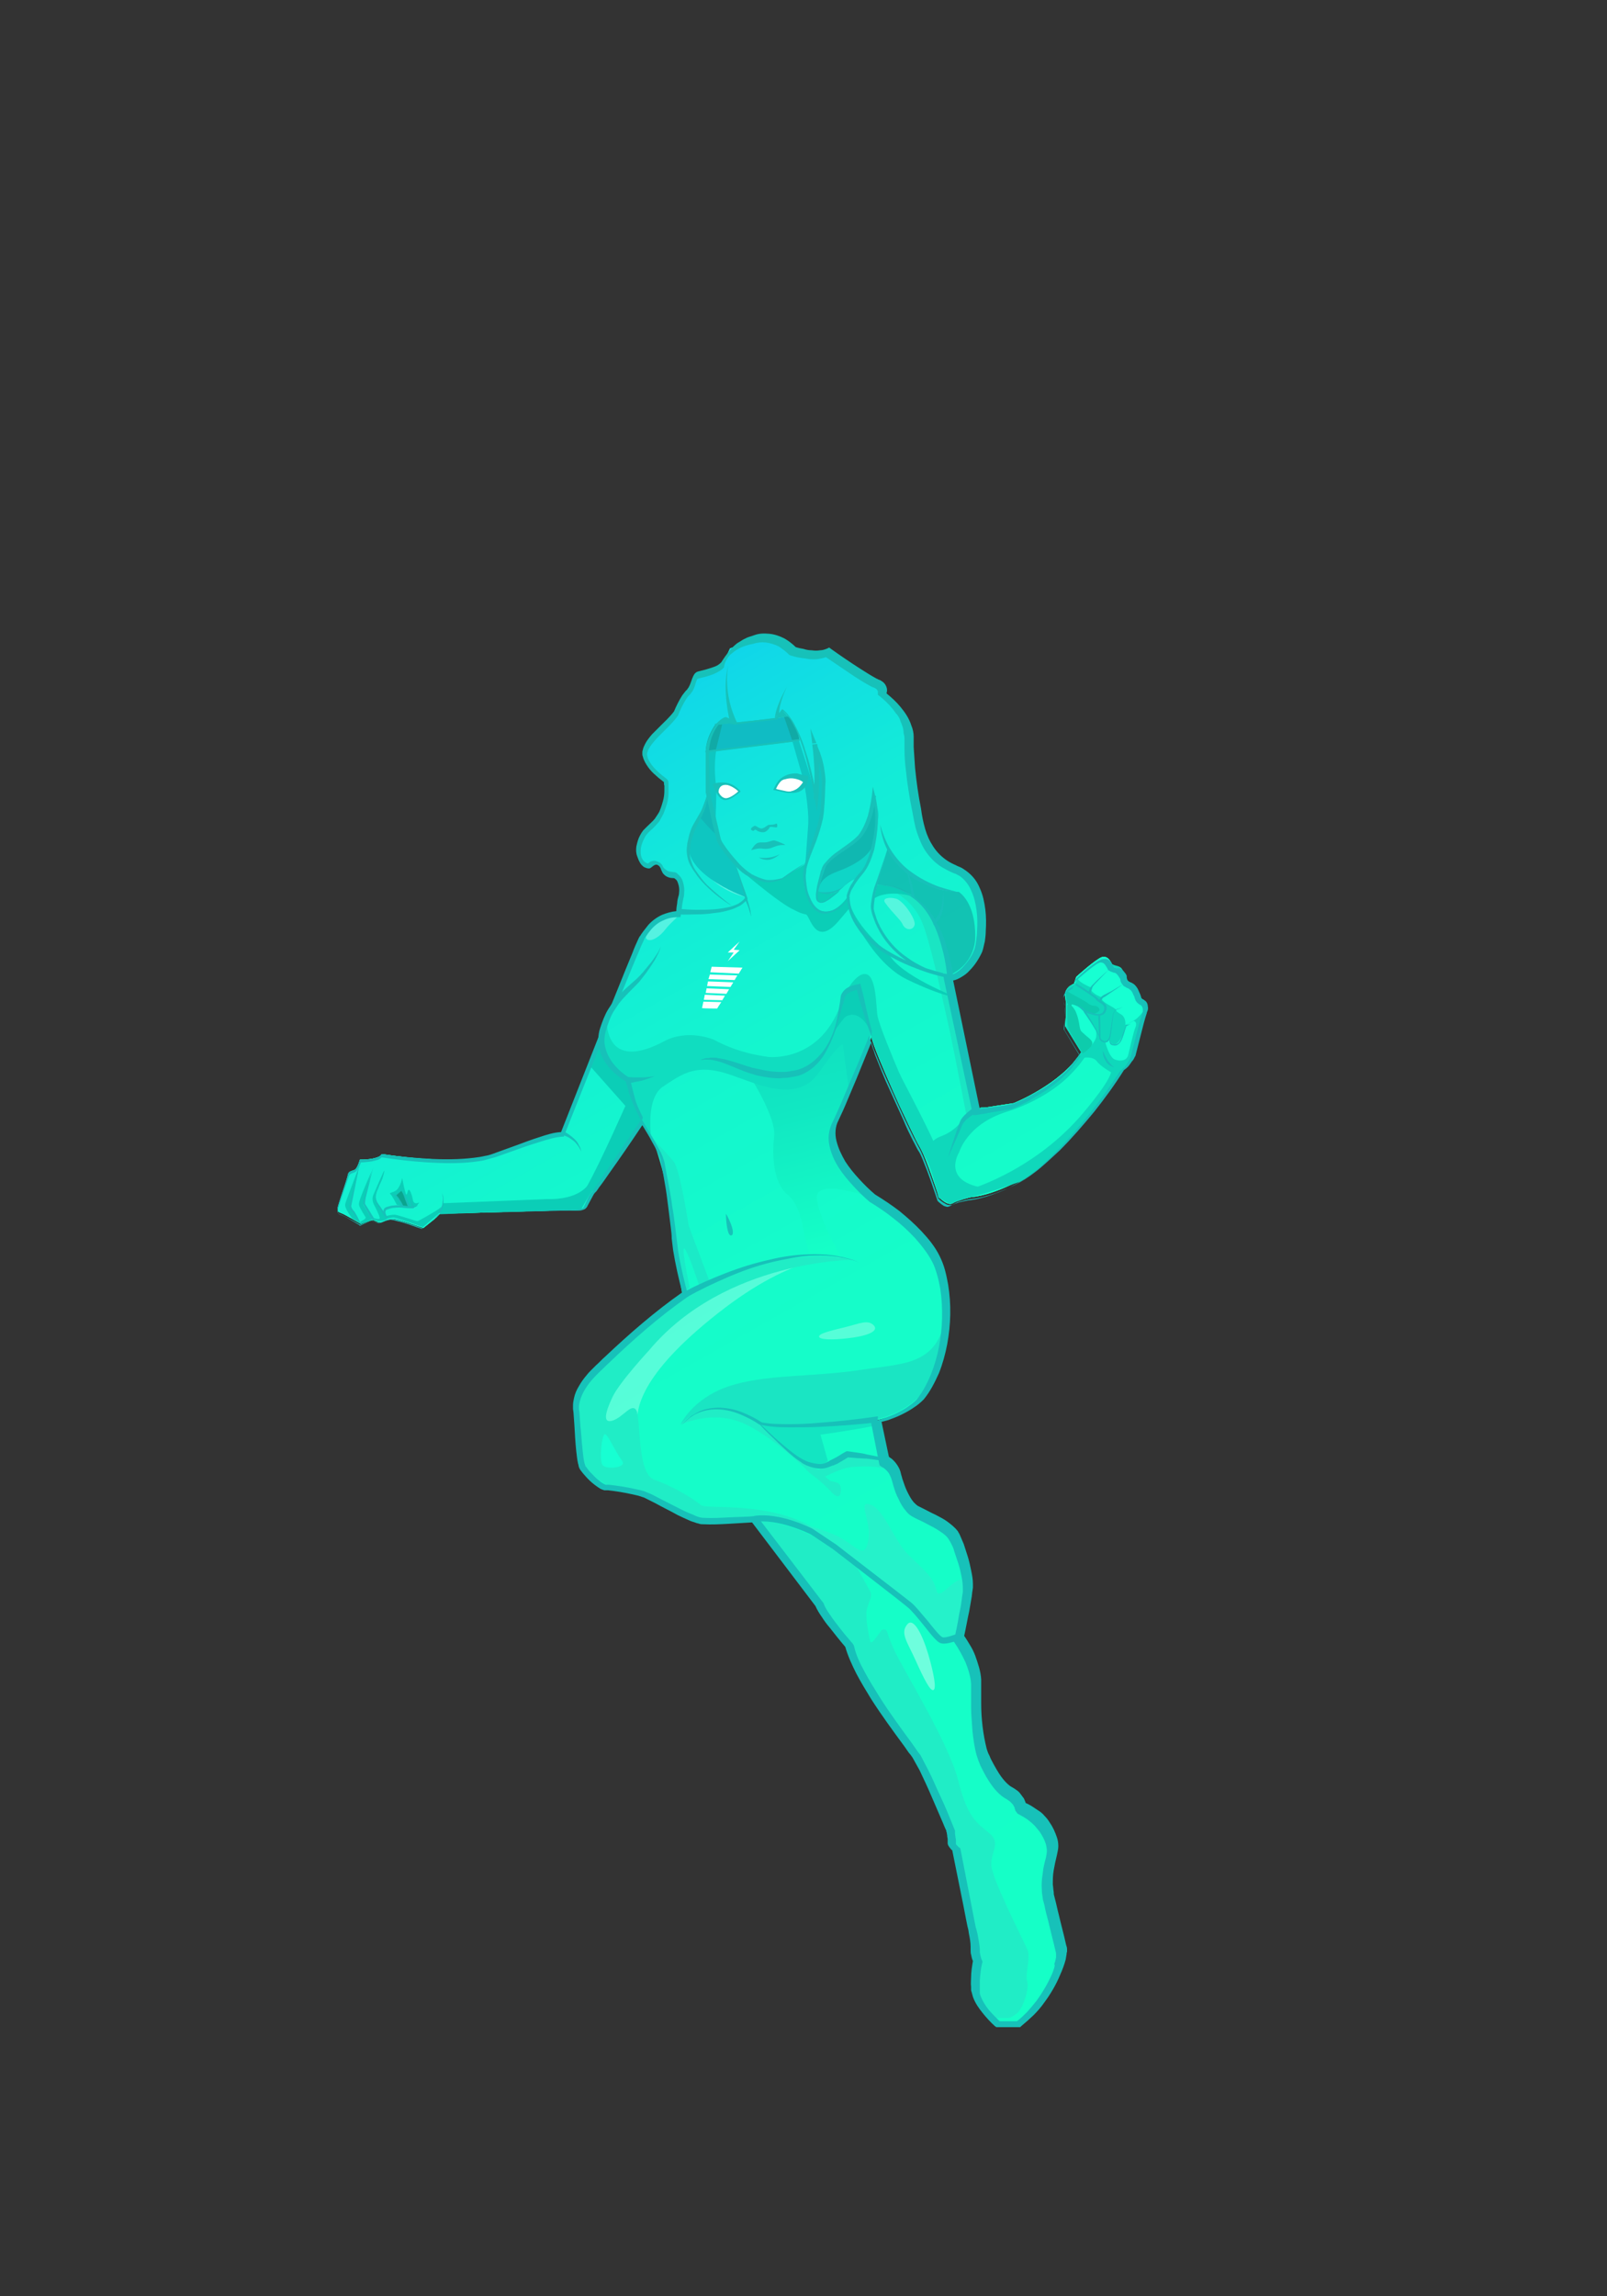 <?xml version="1.0" encoding="utf-8"?>
<!-- Generator: Adobe Illustrator 23.1.1, SVG Export Plug-In . SVG Version: 6.00 Build 0)  -->
<svg version="1.1" id="Capa_1" xmlns="http://www.w3.org/2000/svg" xmlns:xlink="http://www.w3.org/1999/xlink" x="0px" y="0px"
	 viewBox="0 0 350 500" style="enable-background:new 0 0 350 500;" xml:space="preserve">
<rect x="0" y="0" width="350" height="500" fill="#333333" stroke="none"/>
<style type="text/css">
	.st0{fill:#15FFC7;}
	.st1{fill:url(#SVGID_1_);}
	.st2{fill:#FFFFFF;}
	.st3{fill:url(#SVGID_2_);}
	.st4{fill:#10DDC0;}
	.st5{fill:#0BCEB7;}
	.st6{fill:#0FD8BB;}
	.st7{fill:#17FFD2;}
	.st8{fill:#0ECCAC;}
	.st9{fill:#0DC9AD;}
	.st10{opacity:0.28;fill:#FFFFFF;}
	.st11{fill:#1AE5C3;}
	.st12{fill:#1BEAC7;}
	.st13{fill:#17C1B9;}
	.st14{fill:#20EDC6;}
	.st15{fill:#25F2CA;}
	.st16{fill:#13E5C2;}
	.st17{opacity:0.38;fill:#FFFFFF;}
	.st18{fill:#0EC6C1;}
	.st19{fill:#10BCC4;}
	.st20{fill:#11B7B7;}
	.st21{fill:#11AAA6;}
	.st22{opacity:0.67;fill:#11AAA6;}
	.st23{opacity:0.66;fill:#0EC6C1;}
	.st24{fill:#0AA58E;}
</style>
<g>
	<g>
		<path class="st0" d="M78.6,266.5c0,0-3.5-2.1-4.4-2.4s-0.5-0.7-0.6-1.1c-0.1-0.3,2.1-6.4,2.2-7.2s0.9-0.8,1.5-1.1
			c0.6-0.4,1.1-2.2,1.1-2.2s3.9,0.1,4.9-1.2c0,0,16.3,2.7,23.9,0.1c7.6-2.7,12.1-4.6,15.3-4.8c0,0,16.4-41.7,17.4-42.9
			s2.7-4.8,7.9-5.2c0,0,0.2-2.3,0.5-3.4c0.3-1.1,0.5-3.2-0.6-4.4c-1-1.2-1.5-0.3-2.8-1.2s-0.4-1.2-1.8-1.7c-1.3-0.5-1,0.8-2.4,0.2
			c-1.4-0.6-2.2-2.6-1.1-5.4c1.1-2.8,2.1-2.2,4-4.9c1.9-2.7,1.8-7.2,1.5-8c0,0-4.9-3.3-4.5-6.2c0.4-2.9,4.4-5.4,6.7-8.5
			c0,0,1.3-3.3,2.6-4.5s1.3-3.3,2-3.7c0.8-0.3,4.4-0.9,5.6-2.4l1.5-3.2l2.3-0.9c0,0,6-4.5,11.3,1.1c0,0,4.9,1.6,7.7,0.2
			c0,0,8.4,5.9,10.6,6.7c2.1,0.8,1.2,2.6,1.2,2.6s6.2,4.4,6.1,9.6c-0.1,5.2,0.9,11.3,1.6,14.9c0.7,3.6,1.2,10.4,8.6,13.4
			c7.4,2.9,5.8,15.4,5,17.6c-0.8,2.2-3.4,5.8-6.5,6l6.1,29l7.8-1.2c0,0,10.3-4.1,14.7-11.1l-3.5-5.7c0,0,0.4-4.3,0-6.3
			s1.9-2.9,1.9-2.9l0.5-1.5c0,0,4.3-3.9,5.6-4.3c1.2-0.3,1.8,0.7,2.2,1.6c0,0,0.4,0.3,1.2,0.5s1.6,1.7,1.6,1.7s0,1.2,1.1,1.7
			s1.4,1.1,1.8,2.1c0.4,1,0.2,1.2,1.1,1.7c0.9,0.5,0.9,1.6,0.6,2.3c-0.3,0.7-2.6,9.6-2.6,9.6s-0.8,2-2.4,3c0,0-9.7,15.4-20.8,23.4
			c0,0-6.4,4.1-12.4,4.7c0,0-2.8,0.6-3.9,1.3c-1.1,0.7-3-1.3-3-1.3s-2.6-8.3-4.2-11c-1.6-2.7-9.8-20.5-10.5-23.9
			c0,0-6,14.8-7.7,18.1c-1.7,3.3,0.3,7.9,2.7,11.1c2.5,3.2,5.3,5.5,5.3,5.5s12.2,6.9,14.9,15.8s0.8,21.6-4.5,28.1
			c0,0-3.5,3.6-9.6,4.8l1.8,8.6c0,0,2.2,1.1,2.7,3.7c0.5,2.6,2.1,6,3.7,7.1c1.6,1.1,7.3,3,8.9,5.8s2.9,8.3,2.9,10.8
			c0,2.5-1.9,11.2-1.9,11.2s3.9,5.2,3.8,10.6c-0.1,5.3,0.3,12.1,1.7,15.3c1.4,3.2,3.3,6.5,5.7,7.8c2.3,1.3,2.5,3.2,2.5,3.2
			s2.5,1.1,4,2.7s2.9,4.1,3,6.1s-2,5.7-0.9,11.2c1.2,5.5,2.6,10.7,2.7,11.7s-1.1,5.6-3.8,9.8c-2.7,4.2-5.8,6.4-5.8,6.4l-4.5,0
			c0,0-4.8-4.2-4.9-7.4c-0.1-3.2,0.5-6.2,0.5-6.2s-0.6-1.3-0.6-2.4c0.1-1.1-0.6-4.6-0.7-5c-0.1-0.4-3.4-17.1-3.4-17.1
			s-1.1-0.9-0.9-1.5c0.2-0.6-0.2-2.2-0.2-2.5c0-0.3-5.5-13.6-7.7-16.8s-12.5-16.2-14.3-23.6c0,0-5.3-6.2-6.6-9l-14.2-18.6
			c0,0-8.3,0.7-11.3,0.4s-11.2-5.3-13.2-5.9c-2.1-0.6-6.4-1.3-7.7-1.4s-4.2-3-5.1-4.3s-1.1-8.8-1.5-12.8s4-8.1,4-8.1
			s10-10.1,19.7-16.9c0,0-2.1-7.9-2.4-12c-0.3-4.1-2-15.2-2.7-17.6s-4.4-8-4.4-8s-9.7,14.3-10.4,15s-1.5,2.6-1.9,3.4
			c-0.4,0.8-2.6,0.6-3.4,0.6s-28.3,0.8-28.3,0.8s-0.6,0.7-1.1,1.1c-0.5,0.4-2.5,2-2.5,2s-5.9-2.2-6.9-2c-1.1,0.2-1.4,0.5-2.2,0.7
			c-0.8,0.2-1.9-0.5-1.9-0.5L78.6,266.5z"/>
	</g>
	<g>
		<g>
			<path class="st0" d="M78.6,266.5c0,0-3.5-2.1-4.4-2.4s-0.5-0.7-0.6-1.1c-0.1-0.3,2.1-6.4,2.2-7.2s0.9-0.8,1.5-1.1
				c0.6-0.4,1.1-2.2,1.1-2.2s3.9,0.1,4.9-1.2c0,0,16.3,2.7,23.9,0.1c7.6-2.7,12.1-4.6,15.3-4.8c0,0,16.4-41.7,17.4-42.9
				s2.7-4.8,7.9-5.2c0,0,0.2-2.3,0.5-3.4c0.3-1.1,0.5-3.2-0.6-4.4c-1-1.2-1.5-0.3-2.8-1.2s-0.4-1.2-1.8-1.7c-1.3-0.5-1,0.8-2.4,0.2
				c-1.4-0.6-2.2-2.6-1.1-5.4c1.1-2.8,2.1-2.2,4-4.9c1.9-2.7,1.8-7.2,1.5-8c0,0-4.9-3.3-4.5-6.2c0.4-2.9,4.4-5.4,6.7-8.5
				c0,0,1.3-3.3,2.6-4.5s1.3-3.3,2-3.7c0.8-0.3,4.4-0.9,5.6-2.4l1.5-3.2l2.3-0.9c0,0,6-4.5,11.3,1.1c0,0,4.9,1.6,7.7,0.2
				c0,0,8.4,5.9,10.6,6.7c2.1,0.8,1.2,2.6,1.2,2.6s6.2,4.4,6.1,9.6c-0.1,5.2,0.9,11.3,1.6,14.9c0.7,3.6,1.2,10.4,8.6,13.4
				c7.4,2.9,5.8,15.4,5,17.6c-0.8,2.2-3.4,5.8-6.5,6l6.1,29l7.8-1.2c0,0,10.3-4.1,14.7-11.1l-3.5-5.7c0,0,0.4-4.3,0-6.3
				s1.9-2.9,1.9-2.9l0.5-1.5c0,0,4.3-3.9,5.6-4.3c1.2-0.3,1.8,0.7,2.2,1.6c0,0,0.4,0.3,1.2,0.5s1.6,1.7,1.6,1.7s0,1.2,1.1,1.7
				s1.4,1.1,1.8,2.1c0.4,1,0.2,1.2,1.1,1.7c0.9,0.5,0.9,1.6,0.6,2.3c-0.3,0.7-2.6,9.6-2.6,9.6s-0.8,2-2.4,3c0,0-9.7,15.4-20.8,23.4
				c0,0-6.4,4.1-12.4,4.7c0,0-2.8,0.6-3.9,1.3c-1.1,0.7-3-1.3-3-1.3s-2.6-8.3-4.2-11c-1.6-2.7-9.8-20.5-10.5-23.9
				c0,0-6,14.8-7.7,18.1c-1.7,3.3,0.3,7.9,2.7,11.1c2.5,3.2,5.3,5.5,5.3,5.5s12.2,6.9,14.9,15.8s0.8,21.6-4.5,28.1
				c0,0-3.5,3.6-9.6,4.8l1.8,8.6c0,0,2.2,1.1,2.7,3.7c0.5,2.6,2.1,6,3.7,7.1c1.6,1.1,7.3,3,8.9,5.8s2.9,8.3,2.9,10.8
				c0,2.5-1.9,11.2-1.9,11.2s3.9,5.2,3.8,10.6c-0.1,5.3,0.3,12.1,1.7,15.3c1.4,3.2,3.3,6.5,5.7,7.8c2.3,1.3,2.5,3.2,2.5,3.2
				s2.5,1.1,4,2.7s2.9,4.1,3,6.1s-2,5.7-0.9,11.2c1.2,5.5,2.6,10.7,2.7,11.7s-1.1,5.6-3.8,9.8c-2.7,4.2-5.8,6.4-5.8,6.4l-4.5,0
				c0,0-4.8-4.2-4.9-7.4c-0.1-3.2,0.5-6.2,0.5-6.2s-0.6-1.3-0.6-2.4c0.1-1.1-0.6-4.6-0.7-5c-0.1-0.4-3.4-17.1-3.4-17.1
				s-1.1-0.9-0.9-1.5c0.2-0.6-0.2-2.2-0.2-2.5c0-0.3-5.5-13.6-7.7-16.8s-12.5-16.2-14.3-23.6c0,0-5.3-6.2-6.6-9l-14.2-18.6
				c0,0-8.3,0.7-11.3,0.4s-11.2-5.3-13.2-5.9c-2.1-0.6-6.4-1.3-7.7-1.4s-4.2-3-5.1-4.3s-1.1-8.8-1.5-12.8s4-8.1,4-8.1
				s10-10.1,19.7-16.9c0,0-2.1-7.9-2.4-12c-0.3-4.1-2-15.2-2.7-17.6s-4.4-8-4.4-8s-9.7,14.3-10.4,15s-1.5,2.6-1.9,3.4
				c-0.4,0.8-2.6,0.6-3.4,0.6s-28.3,0.8-28.3,0.8s-0.6,0.7-1.1,1.1c-0.5,0.4-2.5,2-2.5,2s-5.9-2.2-6.9-2c-1.1,0.2-1.4,0.5-2.2,0.7
				c-0.8,0.2-1.9-0.5-1.9-0.5L78.6,266.5z"/>
		</g>
	</g>
	<g>
		
			<linearGradient id="SVGID_1_" gradientUnits="userSpaceOnUse" x1="93.009" y1="234.16" x2="299.381" y2="440.531" gradientTransform="matrix(0.963 0.268 -0.268 0.963 91.513 -86.3)">
			<stop  offset="0" style="stop-color:#10D5EA"/>
			<stop  offset="2.440166e-02" style="stop-color:#11DAE6"/>
			<stop  offset="0.135" style="stop-color:#13EBD8"/>
			<stop  offset="0.272" style="stop-color:#14F6CE"/>
			<stop  offset="0.465" style="stop-color:#15FDC9"/>
			<stop  offset="1" style="stop-color:#15FFC7"/>
		</linearGradient>
		<path class="st1" d="M78.6,266.5c0,0-3.5-2.1-4.4-2.4s-0.5-0.7-0.6-1.1c-0.1-0.3,2.1-6.4,2.2-7.2s0.9-0.8,1.5-1.1
			c0.6-0.4,1.1-2.2,1.1-2.2s3.9,0.1,4.9-1.2c0,0,16.3,2.7,23.9,0.1c7.6-2.7,12.1-4.6,15.3-4.8c0,0,16.4-41.7,17.4-42.9
			s2.7-4.8,7.9-5.2c0,0,0.2-2.3,0.5-3.4c0.3-1.1,0.5-3.2-0.6-4.4c-1-1.2-1.5-0.3-2.8-1.2s-0.4-1.2-1.8-1.7c-1.3-0.5-1,0.8-2.4,0.2
			c-1.4-0.6-2.2-2.6-1.1-5.4c1.1-2.8,2.1-2.2,4-4.9c1.9-2.7,1.8-7.2,1.5-8c0,0-4.9-3.3-4.5-6.2c0.4-2.9,4.4-5.4,6.7-8.5
			c0,0,1.3-3.3,2.6-4.5s1.3-3.3,2-3.7c0.8-0.3,4.4-0.9,5.6-2.4l1.5-3.2l2.3-0.9c0,0,6-4.5,11.3,1.1c0,0,4.9,1.6,7.7,0.2
			c0,0,8.4,5.9,10.6,6.7c2.1,0.8,1.2,2.6,1.2,2.6s6.2,4.4,6.1,9.6c-0.1,5.2,0.9,11.3,1.6,14.9c0.7,3.6,1.2,10.4,8.6,13.4
			c7.4,2.9,5.8,15.4,5,17.6c-0.8,2.2-3.4,5.8-6.5,6l6.1,29l7.8-1.2c0,0,10.3-4.1,14.7-11.1l-3.5-5.7c0,0,0.4-4.3,0-6.3
			s1.9-2.9,1.9-2.9l0.5-1.5c0,0,4.3-3.9,5.6-4.3c1.2-0.3,1.8,0.7,2.2,1.6c0,0,0.4,0.3,1.2,0.5s1.6,1.7,1.6,1.7s0,1.2,1.1,1.7
			s1.4,1.1,1.8,2.1c0.4,1,0.2,1.2,1.1,1.7c0.9,0.5,0.9,1.6,0.6,2.3c-0.3,0.7-2.6,9.6-2.6,9.6s-0.8,2-2.4,3c0,0-9.7,15.4-20.8,23.4
			c0,0-6.4,4.1-12.4,4.7c0,0-2.8,0.6-3.9,1.3c-1.1,0.7-3-1.3-3-1.3s-2.6-8.3-4.2-11c-1.6-2.7-9.8-20.5-10.5-23.9
			c0,0-6,14.8-7.7,18.1c-1.7,3.3,0.3,7.9,2.7,11.1c2.5,3.2,5.3,5.5,5.3,5.5s12.2,6.9,14.9,15.8s0.8,21.6-4.5,28.1
			c0,0-3.5,3.6-9.6,4.8l1.8,8.6c0,0,2.2,1.1,2.7,3.7c0.5,2.6,2.1,6,3.7,7.1c1.6,1.1,7.3,3,8.9,5.8s2.9,8.3,2.9,10.8
			c0,2.5-1.9,11.2-1.9,11.2s3.9,5.2,3.8,10.6c-0.1,5.3,0.3,12.1,1.7,15.3c1.4,3.2,3.3,6.5,5.7,7.8c2.3,1.3,2.5,3.2,2.5,3.2
			s2.5,1.1,4,2.7s2.9,4.1,3,6.1s-2,5.7-0.9,11.2c1.2,5.5,2.6,10.7,2.7,11.7s-1.1,5.6-3.8,9.8c-2.7,4.2-5.8,6.4-5.8,6.4l-4.5,0
			c0,0-4.8-4.2-4.9-7.4c-0.1-3.2,0.5-6.2,0.5-6.2s-0.6-1.3-0.6-2.4c0.1-1.1-0.6-4.6-0.7-5c-0.1-0.4-3.4-17.1-3.4-17.1
			s-1.1-0.9-0.9-1.5c0.2-0.6-0.2-2.2-0.2-2.5c0-0.3-5.5-13.6-7.7-16.8s-12.5-16.2-14.3-23.6c0,0-5.3-6.2-6.6-9l-14.2-18.6
			c0,0-8.3,0.7-11.3,0.4s-11.2-5.3-13.2-5.9c-2.1-0.6-6.4-1.3-7.7-1.4s-4.2-3-5.1-4.3s-1.1-8.8-1.5-12.8s4-8.1,4-8.1
			s10-10.1,19.7-16.9c0,0-2.1-7.9-2.4-12c-0.3-4.1-2-15.2-2.7-17.6s-4.4-8-4.4-8s-9.7,14.3-10.4,15s-1.5,2.6-1.9,3.4
			c-0.4,0.8-2.6,0.6-3.4,0.6s-28.3,0.8-28.3,0.8s-0.6,0.7-1.1,1.1c-0.5,0.4-2.5,2-2.5,2s-5.9-2.2-6.9-2c-1.1,0.2-1.4,0.5-2.2,0.7
			c-0.8,0.2-1.9-0.5-1.9-0.5L78.6,266.5z"/>
	</g>
	<path class="st2" d="M168.9,171.7c0,0,0.7-2,1.6-2.2c0.9-0.3,3-0.4,3-0.4l1.4,0.7c0,0,0.1,1-0.3,1.3c-0.4,0.3-0.9,1.3-1.4,1.3
		C172.7,172.5,170.1,172.6,168.9,171.7z"/>
	<path class="st2" d="M156,171.1c0,0,0.2,3.2,2.4,2.8c2.2-0.4,2.5-1.6,2.5-1.6S158.7,169.7,156,171.1z"/>
	
		<linearGradient id="SVGID_2_" gradientUnits="userSpaceOnUse" x1="161.544" y1="272.845" x2="188.836" y2="320.116" gradientTransform="matrix(0.963 0.268 -0.268 0.963 91.513 -86.3)">
		<stop  offset="0" style="stop-color:#10DDC0"/>
		<stop  offset="0.373" style="stop-color:#11E7C2"/>
		<stop  offset="0.96" style="stop-color:#15FFC7"/>
	</linearGradient>
	<path class="st3" d="M163.9,235.3c0,0,5.2,8.3,4.7,12.1c-0.4,3.8-0.4,10,3,12.8c2.8,2.2,3.5,8.3,3.5,8.3l1.2,4.7c0,0,3.9-0.1,7,0.7
		c0,0-4.7-7.9-5.4-12.8c-0.7-5,12.3-0.2,12.3-0.2s-11.8-9.6-8.6-16.4l6-13l2-6l-2.1-8.2l-4.1,0.2c0,0-1.8,15.3-12.3,16.6
		L163.9,235.3z"/>
	<path class="st4" d="M141.8,247.5c0,0-1.2-8.4,2.6-10.9c3.8-2.5,6.7-4.8,13-3.1c6.2,1.7,15.8,7.5,21,0c5.2-7.5,5.2-5.9,5.2-5.9
		l1.3,9.9l4.7-12.1l-3-10.2c0,0-2.8,0.4-3.2,2.2c-0.4,1.8-1.2,10.5-7.2,14.8c-6,4.3-12.4,0.9-12.4,0.9s-6.3-2.8-8-2.7
		c-1.7,0.1-3.8,0.1-4.8,0.5c-6.8,2.4-12.4,2.3-13.1,2.2c-0.8-0.1-3.8-0.2-3.8-0.2s1.4,1,2.3,2.9c1.5,3.1,2.9,7.8,3.8,9.4
		L141.8,247.5z"/>
	<path class="st5" d="M181.3,225.2c0.5-0.8,4.7-7.3,6.7-5.9l-1.4-4.1c0,0-3-0.7-3.2,2.2S181.3,225.2,181.3,225.2z"/>
	<path class="st5" d="M183.1,222.3c0,0,3-3.9,6.2,1.6l-1.7-6.7L183.1,222.3z"/>
	<path class="st6" d="M183.5,217.4c0,0,2.6-5.6,5-5.3c2.4,0.2,2.3,7.2,2.6,9c0.4,2.2,3.3,9.1,4.7,12.4c0.7,1.7,8.8,16.4,9.5,20.2
		c0.7,3.8,0.5,6.2,3,6c2.5-0.2,16.3-4.6,26.7-16.3c0,0,6.2-7,7-9.9c0,0-2.3-1.3-3.1-2.4c-0.8-1.1-2.7-0.8-2.7-0.8l-4-6.5
		c0,0,0.1-5.3-0.1-6.8s0.7-2.5,1.4-2.5c0.7,0,1-1.1,1.4-1.8c0.4-0.8,5.1-3.9,5.1-3.9s0.5-0.3,1.6,0.7c1.1,1,2.1,0.6,2.7,1.4
		c0.7,0.9,0.4,2.6,1.2,2.8c0.8,0.2,1.7,0.5,2.1,1.5c0.4,1,0.5,2.2,1.5,2.7s0.7,1.5,0.3,2.8c-0.3,1.2-1.9,7.7-1.9,7.7s-1.1,3.3-2.7,4
		l-2.8,4.4c0,0-11.3,15.7-19.8,20.5c0,0-6.7,2.4-10.1,3.2c-3.4,0.9-5.2,1.7-5.2,1.7l-2.5-1.4c0,0-1.3-5.9-2.6-8.3
		c-1.4-2.4-5.9-11.7-5.9-11.7s-5.4-12-6.6-16.6c-1.2-4.7-2.6-8.8-2.6-8.8S183.7,215.5,183.5,217.4z"/>
	<path class="st6" d="M236.2,230.3c0,0-1,1.6-2.9,3.5c-2.7,2.9-7.7,6.3-14.1,8.3c-8.6,2.7-10.3,8.8-10.3,8.8s-3.9,6.1,5,7.7l-7,3.4
		l-5.1-9.7c0,0-0.3-3.7,3.2-4.9c3.5-1.3,4.9-4,5.5-4.5c0.6-0.5,3.2-1.8,3.2-1.8s6.2,0.2,9.7-2l4.8-2.6l4.2-3.4l3.5-4.5L236.2,230.3z
		"/>
	<path class="st7" d="M236.9,228.6c0,0,1.5-1.6,1.8-2.6c0.3-1-0.2-2.6-0.6-2.9c-0.4-0.3-1.4-2.2-1.4-2.2l-1.3-1.6c0,0-2.4-1-2.9-0.8
		c-0.5,0.2,2.1,3.3,2.2,4.4C234.8,224,236.9,228.6,236.9,228.6z"/>
	<path class="st8" d="M235.8,229.4c0,0,2-1.2,2.1-2.2c0.1-0.7-1.1-1.4-1.7-2c-0.6-0.6-0.9-0.5-1.1-1.9c-0.2-1.4-0.8-4.4-2.6-4.7
		c0,0-0.1,3.4,0.1,4.8C232.8,224.7,234.9,227.7,235.8,229.4z"/>
	<path class="st9" d="M232.5,218.5c-0.2-0.7-0.7-3,0-2.6s4.1,2.2,4.5,2.6c0.4,0.3,0.8,0.5,1.4,0.5c0.7,0,1.4,0.8,0.9,1.2
		c-0.5,0.5-1.6,0.8-2.4,0.2C234.6,218.6,232.5,218.5,232.5,218.5z"/>
	<path class="st7" d="M240.7,226.8c0,0,0.8,3.4,2.1,3.9s2.6,0.2,2.9-0.9s1.2-5.3,1.6-6.1c0.3-0.8,0.1-1.3-0.4-1.4l-1.4,0.7
		c0,0-1.6,5-3.1,4.4c0,0-0.7-0.4-0.8-1.2C241.6,226.3,241.6,226.9,240.7,226.8z"/>
	<path class="st7" d="M245.1,223.2c0,0,0.2-1.6-0.9-2.3s-0.9-0.5-1.2-1.1c-0.3-0.5-3.2-1.5-3.2-2.7c0,0-2.6-1-2.2-2.1
		c0,0-3.5-1.4-2.8-2.3c0.7-0.9,5.1-3.9,5.1-3.9s0.7-0.8,1.6,0.7c0.9,1.5,2.7,1.4,2.7,1.4s-0.1,1.5,0.4,2.6c0.5,1.1,1.2,0.5,2,1.4
		c0.8,1,0.6,0.7,0.8,1.8s0.5,1.1,0.5,1.1s1.7,0.8,1.5,1.6c-0.2,0.8-1.7,2.5-2.6,2.9C245.5,223,245.1,223.2,245.1,223.2z"/>
	<path class="st10" d="M138.8,310.1c-0.2-3,0.2-10.5,17.5-24.1c17.2-13.6,27.1-12.2,27.1-12.2s-40.6,0.4-53.3,31c0,0-1.6,2.5-1.1,4
		C129.4,310.3,138.8,310.1,138.8,310.1z"/>
	<path class="st11" d="M210.5,242.9c0,0-2.5-12.9-3.5-17.7c-1.1-4.8-4.4-20.7-6.4-24.9c-3-6.4-9.7-7.6-9.7-7.6l0,0
		c0,0,3.7-0.5,7,1.7c3.3,2.1,6.2,6.5,6.6,8.4c0.4,1.9,2.8,10.3,2.8,10.3l3.9,20.2l2,8L210.5,242.9z"/>
	<path class="st5" d="M160.3,188.6c0,0,9.4,8.2,12.8,9.6c0,0,1.2,0.7,2.4,0.9c0.9,0.1,2,7.4,7.1,1.5l2.3-2.7c0,0,4.8,11.6,12.7,15.4
		c7.9,3.8,10.8,3.9,10.8,3.9s-12.5-4.8-14.8-9.5c0,0-8.6-6.9-8.8-12.7c0,0-3.7,5.9-7.4,2.4c-3.7-3.5-1.9-9.3-1.9-9.3l-5.6,3.4
		C169.8,191.4,166.8,193.3,160.3,188.6z"/>
	<path class="st12" d="M141.8,247.5c0,0,3.6,3.8,4.9,5.4c1.4,1.6,3.3,14,3.3,14l4.6,12.3l-2.3,0.8c0,0-2.1-6.5-3.1-8
		c-1.1-1.5,1,8.3,1,8.3l-1.6,1.6l-1.2-7.5l-2-15.5C145.3,259.1,143.3,250.2,141.8,247.5z"/>
	<path class="st13" d="M159.3,269c-1,0.3-1.2-3.9-1.2-4.6C158,263.8,160.5,268.6,159.3,269z"/>
	<path class="st5" d="M128.4,232l11.8,13.3l-1.2-3.2c0,0-1.5-5.3-2.2-6.8c0,0-7-4.1-6.1-9.5L128.4,232z"/>
	<path class="st4" d="M178.4,230.2c0,0-12.3,2-22.9-3.8c0,0-5.7-2.5-11,0.4c-4.3,2.3-11.6,4.8-12.4-4.1c0,0-2.1,5.5,0,7.9
		c2,2.4,2.6,5.8,9.3,4.1c6.7-1.7,11.3-3.1,11.3-3.1s5.4-0.7,11.2,1.6C172.9,236.6,178.4,230.2,178.4,230.2z"/>
	<path class="st4" d="M166.5,230.1c0,0,12.5,2,17-12.6c0,0-0.9,10.1-7.2,14.8s-11.1-0.8-11.1-0.8L166.5,230.1z"/>
	<path class="st11" d="M148.2,310.2c0,0,2.5-5.6,10.4-8.3c7.9-2.7,18-2,28.8-3.6c10.3-1.6,18.1-0.8,18.9-14.9c0,0,3,21.4-15.6,25.7
		c0,0-13.6,2.1-19.2,1.4l-5.8-0.3C165.6,310.1,155.7,302.4,148.2,310.2z"/>
	<path class="st14" d="M186.2,274.3c0,0-28.3-0.1-44.9,19.8c0,0-6.4,6.9-7.9,10.1c-1.5,3.2-2.3,5.9,0.1,5.1c2.3-0.8,4.1-3.9,5.1-2.2
		c1,1.8,0.1,13.8,3.9,15.1s8.7,4.2,10.1,5.5c1.4,1.3,20.6-2,30.4,9.9c0,0-10.9-9-25.1-6.4c0,0-9.8,0-14.3-4.6c0,0-8.9-3.4-10.1-2.5
		c0,0-5.2-2.9-6.5-4.5c-1.4-1.6-1.4-12.3-1.4-12.3s-0.6-4.3,2.1-6.6s11.7-11.1,14-12.8s5.1-4.3,6.7-5.9
		C150.2,280.4,169.5,270.9,186.2,274.3z"/>
	<path class="st7" d="M135.5,318.1c-2-2.8-3.1-5.9-3.8-5.8c-0.6,0.1-1.3,5.9-0.4,6.8S136.6,319.6,135.5,318.1z"/>
	<path class="st15" d="M171.1,330.9c0,0,7.6,1.7,11.5,3.7s5.7,5.2,6.5,0.9s-2.5-8.8,0.4-7.9c2.9,0.8,5.4,8.1,8.2,10.8
		c3.9,3.8,5.7,5.2,6.3,8s5.1-5.3,6.6-1.3l-1.5,11.7l-4.6,0.5c0,0-3.7-6-5.6-7.4c-1.8-1.4-16-12.2-16-12.2S175.1,330.7,171.1,330.9z"
		/>
	<path class="st14" d="M175.5,318.8l2.7,1.2c0,0,1.6,1.8,2.6,2.4c1,0.5,2.6,0,2.3,2.5c0,0-0.1,2.1-2.1-0.1c-2-2.2-4.7-4.1-4.7-4.1
		S174.1,318.7,175.5,318.8z"/>
	<path class="st14" d="M148.2,310.2c0,0,5.7-2.7,11.7-1c6.9,1.9,16.5,11.5,16.5,11.5l-0.9-1.9c0,0-8.5-6.3-9.9-8.7
		C165.6,310.1,156.3,302.6,148.2,310.2z"/>
	<path class="st14" d="M178.9,321.9c0,0,3.7-1.9,5.6-2.3c1.9-0.4,8.9-0.7,10.2,1.3c0,0-1.4-3.1-2.2-3.3c-0.8-0.2-8.5-0.8-8.5-0.8
		l-5.8,3.3L178.9,321.9z"/>
	<path class="st16" d="M178.2,310.6l2.1,7.5c0,0-2.6,2.6-6.3-0.3c-3.7-2.8-8.4-7.7-8.4-7.7L178.2,310.6z"/>
	<path class="st14" d="M223.7,431.4c-0.5-1.3,0.8-5.1,0.1-6.8s-7.8-15.5-7.9-18.5c-0.1-3,2.2-4.8-0.5-7c-2.7-2.2-4.7-3.4-6.7-11.4
		c-2-8-11.7-23.7-13.8-28.1c-0.7-1.5-1.3-3-1.7-4.3c-0.2-0.6-1-0.7-1.3-0.2c-1.1,1.4-2.2,3.3-2.4,2.2c-0.3-1.6-0.9-4-0.8-6.3
		c0-0.6,0.7-2.4,0.8-2.7c0.3-0.6,0.3-1.4-0.1-2l-3.4-6.2c-12.8-9.8-21.4-8.9-21.4-8.9l13,17.7l6.7,9.3l3.5,7.8c0,0,8,13,11.6,16.4
		c3.5,3.4,7.8,15.9,7.8,15.9l0.2,3.6l2.2,4.8l2.6,14.4l0.4,6.1c0,0,0.8,4.7,0.7,7.1c-0.1,2.4,2.2,5.1,2.2,5.1l4.2,0
		c0,0,0.3,0.1,1.8-1C223,437.1,224.2,432.7,223.7,431.4z"/>
	<path class="st16" d="M173.1,313.1c0.9,0,14.6-1.9,17.9-2.8l-0.5-1.3l-17.6,1.4L173.1,313.1z"/>
	<path class="st10" d="M144.8,202.5c1.7-2.2,3.6-3.1,2.6-3.6c-1-0.5-4.4,0.9-5.1,2.2s-2.3,3-1.3,3.5
		C142.1,205.1,143.9,203.7,144.8,202.5z"/>
	<path class="st10" d="M199.2,201.4c-0.4,1.3-2,1.2-2.6-0.1c-0.4-1-2.4-2.7-3.8-4.7c-0.8-1.1,1-1.3,2.4-0.9
		C196.7,196.1,199.5,200.1,199.2,201.4z"/>
	<path class="st17" d="M202.2,360.3c1.2,4.2,1.8,7.4,1.1,7.7s-2.1-2.5-3.9-6.5c-1.8-4-3.4-5.9-1.8-7.8
		C198.9,352.1,200.8,355.6,202.2,360.3z"/>
	<path class="st10" d="M184.6,291.4c-3.4,0.4-6,0.3-6.2-0.3c-0.2-0.7,2.3-1.3,5.6-2.1s5.1-1.8,6.4-0.3
		C191.4,290,188.4,291,184.6,291.4z"/>
	<path class="st5" d="M136.7,239.7c0,0-5.8,13.2-8.8,18.5c0,0-2,3.1-8.9,2.9L96.4,262c0,0-0.2,1.7-0.6,2.3l30.7-0.9
		c0,0,0.9-1.5,1.7-2.9c0.8-1.3,2.6-2.9,2.6-2.9l9-13.3L136.7,239.7z"/>
	<path class="st10" d="M150.8,181.5c0,0,1.4,6.7,10.7,11.9l0.8,1.9c0,0-9.4-1.6-12.3-12.2L150.8,181.5z"/>
	<path class="st18" d="M162.3,195.3c0,0-16.1-5.8-11.5-13.8c0,0,2.7-5.5,3-7.5c0,0,1.6,4.9,2.3,6.9c0.6,2,4.2,7.7,4.2,7.7
		L162.3,195.3z"/>
	<path class="st19" d="M153.7,163.8c0,0,0.2-3.2,2.1-6l15.7-1.7c0,0,2.1,2.4,2.5,5.2L153.7,163.8z"/>
	<path class="st18" d="M157.5,157.4c0,0-2.7,6.4-1.5,13.8c0.1,0.8-0.2,8.6-0.2,8.6l-1.7-6.7l0-11.2l1.8-4L157.5,157.4z"/>
	<path class="st13" d="M155.8,157.8c0,0,1.7-1.9,2.4-1.6c0.7,0.3,1.2,1.2,1.2,1.2L155.8,157.8z"/>
	<path class="st13" d="M169.1,156.2l1.1-1.6c0,0,1.2,0.9,1.3,1.5L169.1,156.2z"/>
	<path class="st20" d="M154.1,173l-1.8,4.8c0,0,2.6,3.1,3.7,3.9L154.1,173z"/>
	<path class="st18" d="M175.4,188.1c0,0,0.4-5.4,0.6-8.2c0.3-3.9-1-10-1-10l-2.4-8.4l1.4-0.2c0,0,3.3,9.8,3.4,11.5
		c0,0,0.9-4.9,0.3-9c0,0,1.3,2.1,1.4,3.9c0.1,1.8,0.1,6.3,0.1,7c-0.1,0.7-0.7,5.3-1.2,6.4C177.4,182,175.4,188.1,175.4,188.1z"/>
	<path class="st21" d="M172.6,161.4l-1.9-5.5l0.9,0.1c0,0,2.1,1.8,2.5,5.2L172.6,161.4z"/>
	<path class="st22" d="M191,192.6l2.3-7.8c0,0,0.8,2.5,4.2,4.9c3.8,2.6,5.7,4.3,11.3,4.5c0,0,3.7,2.1,3.6,9.9c0,0,0.2,5.3-5.1,8
		c0,0-0.7-9.7-8.3-16.9c-0.7-0.6-4.1-2-5-2.2L191,192.6z"/>
	<path class="st23" d="M178.2,194c0,0,0.4-4.6,1.9-6c1.5-1.4,2.9-2.5,4.9-4c2-1.5,3-2.1,3.9-4.5c0.9-2.4,1.3-5.5,1.3-5.5
		s1.6,2.2,1,4.5c-0.6,2.3-0.7,7.4-2.2,9.5s-2.6,3.5-2.6,3.5s-0.8-0.4-3.6,2.4C182.9,194,179.2,195.2,178.2,194z"/>
	<path class="st22" d="M178.2,194c0.3-1,0.3-2.8,4.1-4.2s7.5-3.5,8.1-6.7c0,0,1-5.3-0.2-9c0,0-1.2,8.2-5.2,10c0,0-4,2.3-4.9,4
		C179.2,189.8,178.2,194,178.2,194z"/>
	<path class="st21" d="M153.7,163.8l2.2-0.4l1.4-5.7l-1.5,0.1C155.8,157.8,153.7,160.5,153.7,163.8z"/>
	<path class="st13" d="M159.1,157.7c0,0-2-7.4-0.5-12.8c0,0-1.3,6,2,12.6L159.1,157.7z"/>
	<path class="st13" d="M168.8,156.2c0,0-0.1-1.9,2.6-6.7c0,0-1.8,3.6-1.7,6.1L168.8,156.2z"/>
	<path class="st9" d="M233.5,219.2c-0.1-0.1-0.3-0.5,0.1-0.5c0.4,0,0.9-0.3,0.5-0.6s-1-0.4-1.2-0.3c-0.2,0.1-0.7,0.2-0.4,0.7
		S233.5,219.2,233.5,219.2z"/>
	<path class="st5" d="M88.6,262.8c0,0,1.9,0.7,2.7-1c0,0-1.2,0.8-1.4-0.7c-0.3-1.5-0.9-2.6-1.1-1.7c-0.2,0.9-0.3,1-0.6-0.1
		s-0.6-2.8-0.6-2.8s-0.3,1.7-1.2,2.6c-0.7,0.6-1.8,0.6-1.4,0.9c0.4,0.3,1.4,2.3,1.4,2.3L88.6,262.8z"/>
	<path class="st24" d="M87.5,262.5c0,0-1-2.1-1.2-2.2c-0.2-0.1,1.1-1,1.1-1s0.4,0.6,1,1.6c0.5,1,0.4,1.8,0.4,1.8L87.5,262.5z"/>
	<path class="st5" d="M80.7,265c0,0,1.9,0.7,2,0.3c0.1-0.4-1.1-2.7-1.1-2.7s-0.8-1.2-0.3-2.4c0.2-0.5,2-4.6,2.3-5.2
		s-0.2,1.7-0.7,2.5c-0.4,0.8-1.3,2.8-1.1,3.3c0.2,0.4,0.2,1.1,0.8,1.9s1.6,2.4,1.6,2.4l0,0.4c0,0-1.6,1-3.2-0.1L80.7,265z"/>
	<path class="st5" d="M80.9,255.1c0,0-1.8,4.1-2.3,5.5c-0.1,0.4-0.5,1.2-0.4,1.8c0.1,0.6,1.4,2.6,1.4,2.6s0.4,0.3-1.1,1l0,0.6l2.5-1
		l-1.9-3.3c0,0,0.5-2.4,0.6-2.5C79.8,259.5,80.9,255.1,80.9,255.1z"/>
	<path class="st5" d="M76.7,265.3c0,0-0.6-0.8-1-1.5c-0.4-0.7-0.6-1.2-0.5-1.7c0.1-0.5,2.7-7.2,2.8-7.6s-0.1,1.1-0.1,1.1
		s-1.4,6.3-1.5,6.4c0,0.1-0.5,0.5,0,1.2c0.5,0.6,0.9,1.1,1,1.2s1.2,2,1.2,2L76.7,265.3z"/>
	<path class="st5" d="M84.1,264.8c0,0,0.8-0.3,1.9-0.3c0.9,0.1,4.6,1.4,4.9,1.4c0.3,0,3.8-2.1,3.8-2.1s1-0.6,1.4-1l-0.4,1.3
		l-3.6,3.1c0,0-5.7-2.1-6.4-2.1c-0.7,0-1.5,0.3-1.5,0.3L84.1,264.8z"/>
	<path class="st5" d="M190.4,195.7c0.1-0.3,3.2-2.1,8.7-0.4c0,0-4.4-2.9-8.1-2.6L190.4,195.7z"/>
	<path class="st5" d="M178.2,194c0,0,1.4,1.3,4.7,0c0,0-3.6,3.4-4.6,2.3C177.4,195.3,178.2,194,178.2,194z"/>
	<polygon class="st2" points="161.1,205 158.5,207.4 159.8,207.4 158.5,209.3 161.1,206.9 159.8,206.8 	"/>
	<g>
		<path class="st2" d="M153.7,216.2l4.5,0.2c0.2-0.3,0.4-0.7,0.6-1l-4.9-0.2L153.7,216.2z"/>
		<path class="st2" d="M154,214.7l5.1,0.2c0.2-0.3,0.4-0.7,0.6-1l-5.5-0.2L154,214.7z"/>
		<path class="st2" d="M153.3,217.7l4,0.1c0.2-0.3,0.4-0.7,0.6-1l-4.4-0.2L153.3,217.7z"/>
		<path class="st2" d="M160.9,212c0.5-0.8,0.8-1.3,0.8-1.3l-6.7-0.2l-0.3,1.2L160.9,212z"/>
		<path class="st2" d="M154.3,213.2l5.7,0.2c0.2-0.4,0.4-0.7,0.6-1l-6-0.2L154.3,213.2z"/>
		<path class="st2" d="M153.2,218.1l-0.3,1.4c0.5,0.1,3.3,0.1,3.3,0.1c0.1-0.2,0.4-0.7,0.9-1.4L153.2,218.1z"/>
	</g>
	<path class="st13" d="M189.8,225.7c-0.7-1.8-1.2-3.5-1.8-5.3c-0.6-1.8-1.1-3.6-1.5-5.4l0.6,0.4c-0.8,0.2-1.7,0.4-2.4,0.9
		c-0.3,0.2-0.6,0.5-0.7,0.9c-0.1,0.4-0.2,0.9-0.4,1.4c-0.5,1.9-1,3.7-1.6,5.6c-0.6,1.8-1.4,3.6-2.4,5.3c-0.5,0.8-1.1,1.6-1.8,2.3
		c-0.7,0.7-1.5,1.3-2.4,1.8c-0.9,0.5-1.9,0.8-2.9,0.9c-0.5,0.1-1,0.2-1.5,0.2c-0.5,0-1,0.1-1.5,0.1l-1.5-0.1l-1.5-0.2l-1.5-0.3
		c-0.5-0.1-0.9-0.3-1.4-0.4c-1.9-0.6-3.6-1.4-5.4-2.1c-1.8-0.7-3.6-1.2-5.5-0.9l0-0.1l0.7-0.2l0.4-0.1l0.4,0c0.2,0,0.5-0.1,0.7-0.1
		l0.7,0c0.3,0,0.5,0,0.7,0.1c0.2,0,0.5,0.1,0.7,0.1c0.5,0.1,1,0.2,1.4,0.3c1.9,0.5,3.7,1.2,5.5,1.7l1.4,0.3l1.4,0.3l1.4,0.2l1.4,0.1
		c0.5,0,0.9,0,1.4,0c0.5,0,0.9-0.1,1.4-0.2c0.9-0.1,1.8-0.3,2.6-0.7c1.6-0.7,3.1-2,4.2-3.4c1.2-1.5,2-3.2,2.6-5
		c0.6-1.8,0.9-3.7,1.2-5.6c0.1-0.5,0.1-0.9,0.2-1.5c0.1-0.6,0.5-1.1,0.9-1.5c0.4-0.4,0.9-0.6,1.4-0.8c0.5-0.2,1-0.3,1.5-0.4l0.5-0.1
		l0.1,0.5c0.5,1.8,0.9,3.6,1.3,5.5c0.4,1.8,1.1,4.3,1.1,4.3L189.8,225.7z"/>
	<path class="st13" d="M206.3,212.5c-0.2-1.6-0.4-3.2-0.8-4.8c-0.4-1.6-0.8-3.1-1.4-4.7c-0.6-1.5-1.3-3-2.2-4.3
		c-0.9-1.3-2-2.5-3.4-3.4l0,0l0,0c-0.5-0.4-1.1-0.8-1.7-1.1c-0.6-0.3-1.2-0.6-1.8-0.8c-0.6-0.2-1.3-0.4-2-0.5
		c-0.7-0.1-1.4-0.2-2-0.2c0.7,0,1.4,0,2.1,0.1c0.7,0.1,1.4,0.2,2,0.5c0.7,0.2,1.3,0.5,1.9,0.8c0.6,0.3,1.2,0.7,1.8,1.1l0,0
		c1.5,0.8,2.7,2,3.7,3.3c1,1.3,1.8,2.8,2.5,4.4c0.7,1.5,1.2,3.1,1.6,4.7c0.4,1.6,0.8,3.2,1,4.9L206.3,212.5z"/>
	<path class="st13" d="M203.2,200.5c0.1,0,0.2-0.1,0.3-0.2c0.1-0.1,0.2-0.2,0.3-0.3c0.2-0.2,0.4-0.4,0.5-0.7
		c0.3-0.5,0.6-1.1,0.7-1.7c0.1-0.3,0.2-0.6,0.2-0.9c0.1-0.3,0.1-0.6,0.1-0.9c0-0.3,0.1-0.6,0.1-1l0-1l0.1,1c0,0.3,0,0.6,0,1
		c0,0.3,0,0.6,0,1c0,0.3-0.1,0.6-0.1,1c-0.1,0.6-0.3,1.3-0.6,1.9c-0.1,0.3-0.3,0.6-0.6,0.9c-0.1,0.1-0.2,0.3-0.4,0.4
		c-0.1,0.1-0.3,0.2-0.5,0.4L203.2,200.5z"/>
	<path class="st13" d="M209.2,194.4c-0.2-0.1-0.5,0-0.8-0.1l-0.8-0.1c-0.5-0.1-1-0.1-1.5-0.2c-1-0.2-2-0.4-3-0.8
		c-2-0.7-3.9-1.6-5.5-2.9c-0.8-0.7-1.6-1.4-2.3-2.2c-0.7-0.8-1.3-1.7-1.8-2.6c-1-1.8-1.6-3.9-1.8-5.9c0.6,2,1.3,3.9,2.4,5.6
		c1.1,1.7,2.4,3.2,4,4.4c1.6,1.2,3.3,2.2,5.2,3c0.9,0.4,1.9,0.7,2.9,1c0.5,0.1,1,0.3,1.5,0.4C208.2,194.2,208.7,194.3,209.2,194.4z"
		/>
	<path class="st13" d="M193.3,184.9c-0.9,2.8-1.7,5.7-2.4,8.6c-0.2,0.7-0.3,1.4-0.4,2.2c-0.1,0.7-0.2,1.5-0.2,2.2
		c0.1,0.7,0.4,1.4,0.6,2.1c0.1,0.3,0.3,0.7,0.4,1c0.2,0.3,0.3,0.7,0.5,1c1.4,2.6,3.4,4.9,5.8,6.5c1.2,0.9,2.5,1.6,3.8,2.2
		c0.7,0.3,1.4,0.6,2.1,0.8c0.7,0.2,1.4,0.5,2.1,0.5l-0.1,0.7c-2.4-0.5-4.7-1.3-6.9-2.2c-2.3-0.9-4.4-2-6.5-3.3c-1-0.7-2-1.4-2.9-2.3
		c-0.9-0.8-1.7-1.7-2.4-2.8c-0.7-1-1.3-2.1-1.7-3.3c-0.4-1.2-0.6-2.4-0.7-3.7l0,0l0,0c0.1-0.6,0.3-1,0.5-1.5
		c0.2-0.5,0.4-0.9,0.7-1.3c0.5-0.9,1.1-1.7,1.8-2.4c0.6-0.7,1.1-1.5,1.4-2.4c0.4-0.9,0.7-1.8,0.9-2.7c0.5-1.9,0.8-3.8,0.9-5.7
		c0.1-1.9-0.1-3.9-0.5-5.7l0.7-0.1c-0.2,1.6-0.5,3.1-1,4.7c-0.5,1.5-1.1,3-2.2,4.3c-1.1,1.2-2.5,2.1-3.8,3c-0.7,0.4-1.3,0.9-1.9,1.3
		c-0.6,0.5-1.2,1-1.7,1.6c-0.5,0.6-0.8,1.3-1,2c-0.2,0.8-0.4,1.5-0.6,2.3c-0.2,0.8-0.4,1.5-0.5,2.3c0,0.4,0,0.8,0.1,1.1
		c0.1,0.2,0.2,0.3,0.3,0.4c0.1,0.1,0.3,0.2,0.5,0.1c0.3,0,0.7-0.2,1-0.4c0.3-0.2,0.6-0.4,0.9-0.7c0.6-0.5,1.2-1,1.8-1.5
		c0.3-0.3,0.6-0.5,0.9-0.7c0.3-0.2,0.6-0.5,0.9-0.8c0.3-0.3,0.6-0.5,1-0.7c0.3-0.2,0.7-0.3,1.1-0.4c-0.4,0.1-0.8,0.2-1.1,0.4
		c-0.3,0.2-0.6,0.5-0.9,0.7c-0.3,0.3-0.6,0.5-0.9,0.8c-0.3,0.3-0.6,0.5-0.9,0.8c-0.6,0.5-1.1,1.1-1.8,1.6c-0.3,0.3-0.6,0.5-1,0.7
		c-0.3,0.2-0.7,0.4-1.2,0.4c-0.2,0-0.4-0.1-0.6-0.2c-0.2-0.1-0.3-0.3-0.4-0.5c-0.1-0.4-0.1-0.8-0.1-1.2c0.1-0.8,0.2-1.6,0.4-2.4
		c0.2-0.8,0.4-1.5,0.6-2.3c0-0.2,0.1-0.4,0.2-0.6c0.1-0.2,0.1-0.4,0.2-0.6c0.2-0.4,0.4-0.7,0.7-1c0.5-0.6,1.1-1.2,1.7-1.7
		c0.6-0.5,1.3-0.9,1.9-1.4c1.3-0.9,2.6-1.8,3.6-2.9c0.9-1.2,1.5-2.6,2-4.1c0.4-1.5,0.7-3,0.9-4.5l0.2-1.9l0.5,1.9
		c0.5,1.9,0.6,3.9,0.6,5.9c-0.1,2-0.4,3.9-0.8,5.9c-0.3,1-0.6,1.9-1,2.8c-0.4,0.9-0.9,1.8-1.6,2.6c-0.6,0.7-1.2,1.5-1.7,2.3
		c-0.2,0.4-0.5,0.8-0.7,1.2c-0.2,0.4-0.3,0.9-0.4,1.3l0-0.1c0.1,1.2,0.2,2.3,0.6,3.4c0.4,1.1,0.9,2.1,1.6,3.1c0.7,1,1.4,1.8,2.3,2.6
		c0.9,0.8,1.8,1.5,2.8,2.2c2,1.3,4.1,2.4,6.3,3.3c2.2,0.9,4.5,1.6,6.8,2.2l-0.1,0.7c-0.8-0.1-1.5-0.3-2.3-0.6
		c-0.7-0.3-1.4-0.5-2.1-0.8c-1.4-0.6-2.7-1.4-3.9-2.3c-2.4-1.8-4.5-4.1-5.8-6.8c-0.2-0.3-0.3-0.7-0.5-1c-0.1-0.4-0.3-0.7-0.4-1.1
		c-0.3-0.7-0.5-1.4-0.6-2.2c-0.1-0.8,0.1-1.5,0.2-2.3c0.1-0.7,0.3-1.5,0.5-2.2C191.4,190.6,192.3,187.7,193.3,184.9z"/>
	<path class="st13" d="M178.3,194.2c0.9,0.1,1.7,0.1,2.5,0c0.4-0.1,0.8-0.1,1.2-0.3c0.4-0.1,0.8-0.3,1.2-0.5
		c-0.3,0.3-0.7,0.6-1.1,0.8c-0.4,0.2-0.8,0.3-1.3,0.4c-0.4,0.1-0.9,0.1-1.3,0C179.1,194.6,178.7,194.4,178.3,194.2z"/>
	<path class="st13" d="M175.5,187.9c-1.7,1.2-3.5,2.4-5.2,3.6l0,0l0,0c-0.6,0.2-1.2,0.4-1.8,0.5c-0.6,0.1-1.2,0.2-1.8,0.1
		c-0.6-0.1-1.2-0.3-1.8-0.5c-0.6-0.2-1.1-0.5-1.7-0.7l-0.4-0.2c-0.1,0-0.1-0.1-0.2-0.1l-0.2-0.1c-0.3-0.2-0.5-0.4-0.7-0.5
		c-0.5-0.4-0.9-0.8-1.3-1.2c-0.8-0.9-1.6-1.8-2.3-2.7c-0.4-0.5-0.7-1-1.1-1.5c-0.2-0.2-0.3-0.5-0.5-0.8c-0.1-0.1-0.2-0.3-0.2-0.4
		c-0.1-0.1-0.2-0.3-0.2-0.5c-0.3-1.2-0.6-2.3-0.9-3.5c-0.5-2.3-1-4.6-1.5-6.9l0,0l0,0c0-1.6,0-3.3,0-4.9l0-2.5l0-1.2l0-0.6l0.1-0.6
		c0.3-1.7,1-3.2,1.9-4.6c0.5-0.7,1.1-1.3,1.9-1.7l0.1-0.1c0.1,0,0.1,0,0.2-0.1c0.1,0,0.3,0,0.4,0c0.2,0.1,0.4,0.2,0.6,0.3
		c0.3,0.3,0.6,0.6,0.8,1l-0.1-0.1c1.6-0.2,3.1-0.3,4.7-0.5l4.7-0.6l-0.1,0.1l1.4-1.9l0.1-0.1l0.1,0.1c0.7,0.5,1.3,1.3,1.8,2
		c0.5,0.7,0.9,1.5,1.3,2.3c0.8,1.6,1.4,3.2,1.9,4.9c0.6,1.7,1,3.4,1.4,5.1c0.4,1.7,0.8,3.4,1.1,5.2l-0.8,0c0.2-2,0.2-4,0.2-5.9
		c-0.1-2-0.2-4-0.5-6l0.9-0.1l0.1,0.2l0.1,0.2l0.2,0.5l0.4,1c0.2,0.6,0.5,1.4,0.6,2c0.2,0.7,0.3,1.4,0.4,2.1
		c0.1,0.7,0.2,1.4,0.2,2.1l0,0l0,0c-0.1,1.6-0.1,3.1-0.2,4.7c-0.1,0.8-0.1,1.6-0.2,2.4c-0.1,0.4-0.1,0.8-0.2,1.2
		c-0.1,0.4-0.2,0.8-0.3,1.2c-0.4,1.5-0.9,3-1.5,4.5c-0.6,1.5-1.2,2.9-1.6,4.4c-0.1,0.4-0.2,0.7-0.2,1.1c0,0.4-0.1,0.8-0.1,1.1
		c0,0.8,0.1,1.5,0.2,2.3c0.1,0.8,0.3,1.5,0.6,2.2c0.3,0.7,0.6,1.4,1.1,2c0.5,0.6,1.1,1.1,1.8,1.2c0.7,0.2,1.5,0,2.2-0.2
		c0.7-0.3,1.4-0.7,2-1.2c0.6-0.5,1.2-1.1,1.6-1.7l0.1,0.1c-0.5,0.6-1,1.2-1.6,1.8c-0.6,0.5-1.2,1-2,1.3c-0.7,0.3-1.6,0.5-2.4,0.4
		c-0.8-0.1-1.6-0.7-2.1-1.3c-0.5-0.6-0.9-1.4-1.2-2.1c-0.3-0.8-0.5-1.5-0.6-2.3c-0.2-0.8-0.2-1.6-0.3-2.4c0-0.4,0-0.8,0.1-1.2
		c0-0.4,0.1-0.8,0.2-1.2c0.4-1.6,1-3,1.5-4.5c0.5-1.5,1-3,1.4-4.5c0.1-0.4,0.2-0.8,0.3-1.1c0.1-0.4,0.1-0.7,0.2-1.1
		c0.1-0.8,0.2-1.5,0.2-2.3c0.1-1.6,0.2-3.1,0.2-4.7l0,0c0-0.7-0.1-1.4-0.2-2c-0.1-0.7-0.2-1.4-0.4-2c-0.2-0.7-0.4-1.3-0.6-2l-0.3-1
		l-0.2-0.5l-0.1-0.3c0-0.1,0-0.1-0.1-0.3l0.9-0.1c0.2,2,0.4,4,0.4,6c0,2,0,4-0.2,6.1l-0.3,2.6l-0.4-2.6c-0.3-1.7-0.6-3.4-1-5.1
		c-0.4-1.7-0.8-3.4-1.3-5.1c-0.5-1.7-1.1-3.3-1.8-4.9c-0.4-0.8-0.8-1.6-1.2-2.3c-0.5-0.7-1-1.4-1.7-1.9l0.2,0l-1.4,1.8l0,0.1l-0.1,0
		l-4.7,0.5c-1.6,0.2-3.1,0.4-4.7,0.6l-0.1,0l-0.1-0.1c-0.2-0.3-0.5-0.7-0.7-0.9c-0.1-0.1-0.3-0.2-0.5-0.3c-0.2,0-0.3,0-0.5,0.1
		c-0.7,0.4-1.3,1-1.7,1.6c-0.9,1.3-1.5,2.9-1.7,4.5l-0.1,0.6l0,0.6l0,1.2l0.1,2.5c0,1.6,0.1,3.3,0.1,4.9l0-0.1l1.6,6.9
		c0.3,1.1,0.5,2.3,0.8,3.4c0,0.1,0.1,0.2,0.1,0.3c0.1,0.1,0.1,0.2,0.2,0.4c0.2,0.2,0.3,0.5,0.5,0.7c0.3,0.5,0.7,1,1,1.4
		c0.7,0.9,1.5,1.8,2.3,2.7c0.8,0.8,1.7,1.6,2.7,2.2c1,0.5,2.1,1,3.2,1.2c1.1,0.1,2.3-0.1,3.4-0.4l0,0
		C171.9,190.1,173.6,188.9,175.5,187.9L175.5,187.9z"/>
	
		<rect x="168.8" y="156" transform="matrix(0.993 -0.116 0.116 0.993 -16.924 20.742)" class="st13" width="2.8" height="0.3"/>
	
		<rect x="155.7" y="157.5" transform="matrix(0.992 -0.123 0.123 0.992 -18.149 20.518)" class="st13" width="3.7" height="0.3"/>
	
		<rect x="153.7" y="162.2" transform="matrix(0.992 -0.123 0.123 0.992 -18.78 21.478)" class="st13" width="20.6" height="0.4"/>
	<path class="st13" d="M149,281.3c3-1.6,6-2.9,9.1-4.1c3.1-1.2,6.3-2.2,9.5-2.9c1.6-0.4,3.2-0.7,4.9-0.9c1.6-0.2,3.3-0.3,5-0.3
		c3.3,0,6.6,0.5,9.7,1.8c-3.1-1.2-6.4-1.6-9.7-1.5c-1.6,0-3.3,0.2-4.9,0.5c-1.6,0.3-3.2,0.6-4.8,1c-3.2,0.8-6.3,1.9-9.3,3.2
		c-3,1.3-6,2.7-8.8,4.3L149,281.3z"/>
	<path class="st13" d="M191.1,309.7c-4.3,0.5-8.5,0.8-12.8,1c-2.1,0.1-4.3,0.1-6.4,0.1c-2.1,0-4.3-0.1-6.4-0.6l-0.1,0l0,0
		c-1.3-0.9-2.7-1.6-4.1-2.2c-1.4-0.6-3-1-4.5-1.1c-1.6-0.1-3.1,0.1-4.6,0.7c-1.5,0.6-2.7,1.6-3.8,2.8c0.5-0.6,1-1.2,1.7-1.7
		c0.3-0.3,0.6-0.5,1-0.7c0.3-0.2,0.7-0.4,1.1-0.6c1.4-0.7,3.1-0.9,4.7-0.9c1.6,0.1,3.2,0.4,4.7,1c1.5,0.6,2.9,1.3,4.3,2.2l-0.1,0
		c2.1,0.4,4.2,0.4,6.3,0.4c2.1,0,4.3-0.1,6.4-0.3c4.3-0.3,8.5-0.8,12.7-1.4L191.1,309.7z"/>
	<path class="st13" d="M165.5,310c1.4,1.3,2.8,2.7,4.2,3.9c1.4,1.2,2.9,2.5,4.5,3.5c0.8,0.5,1.6,0.9,2.5,1.1
		c0.9,0.2,1.8,0.4,2.6,0.2c0.4-0.1,0.8-0.3,1.2-0.5l0.3-0.2c0.1-0.1,0.3-0.1,0.4-0.2c0.2-0.1,0.4-0.2,0.6-0.3c0.8-0.4,1.6-1,2.4-1.4
		l0.2-0.1l0.2,0c0.7,0.1,1.4,0.2,2.1,0.3c0.7,0.1,1.4,0.2,2.1,0.4c1.4,0.3,2.8,0.5,4.1,0.9l-0.6,0.5c0,0-1.7-0.3-3.6-0.5
		c-0.7,0-1.4-0.1-2.1-0.1c-0.7-0.1-1.4-0.1-2.1-0.2l0.4-0.1c-0.8,0.5-1.6,1-2.5,1.5c-0.2,0.1-0.5,0.2-0.7,0.3
		c-0.1,0.1-0.2,0.1-0.3,0.1l-0.3,0.1c-0.4,0.2-1,0.4-1.5,0.5c-1.1,0.2-2.1,0-3.1-0.3c-0.5-0.2-0.9-0.3-1.4-0.6
		c-0.2-0.1-0.4-0.2-0.6-0.4c-0.2-0.1-0.4-0.3-0.6-0.4c-1.6-1.1-3-2.5-4.4-3.8c-1.4-1.4-2.7-2.5-4-4L165.5,310z"/>
	<path class="st13" d="M147.9,197.9c1.2,0.1,2.5,0.2,3.8,0.2c1.3,0,2.5,0,3.8-0.1c1.3-0.1,2.5-0.3,3.7-0.6c0.6-0.2,1.2-0.4,1.7-0.7
		c0.5-0.3,1-0.7,1.4-1.2l0,0.2l-2.4-8.3l2.9,8.2l0,0.1l-0.1,0.1c-0.4,0.6-0.9,1-1.5,1.4c-0.6,0.3-1.2,0.6-1.8,0.8
		c-1.3,0.4-2.5,0.7-3.8,0.8c-1.3,0.2-2.6,0.3-3.9,0.3c-1.3,0-2.6,0.1-3.9,0L147.9,197.9z"/>
	<path class="st13" d="M213.3,242c-0.9,0.4-1.8,0.9-2.6,1.6c-0.4,0.3-0.7,0.7-1,1.1c-0.1,0.2-0.2,0.5-0.3,0.7l-0.3,0.7
		c-0.9,2-1.7,3.9-2.6,5.9c0.6-2.1,1.3-4.1,2-6.2l0.3-0.8c0.1-0.3,0.2-0.5,0.3-0.8c0.2-0.5,0.6-1,1-1.4c0.8-0.8,1.7-1.5,2.7-2.1
		L213.3,242z"/>
	<path class="st13" d="M122.6,246.3c0.5,0.2,1,0.5,1.4,0.8c0.4,0.3,0.8,0.6,1.2,1c0.4,0.4,0.7,0.8,0.9,1.3c0.3,0.4,0.4,0.9,0.5,1.4
		c-0.2-0.5-0.4-0.9-0.7-1.3c-0.3-0.4-0.6-0.8-1-1.1c-0.4-0.3-0.8-0.6-1.2-0.8c-0.4-0.2-0.9-0.4-1.3-0.5L122.6,246.3z"/>
	<path class="st13" d="M95.5,264c0.2-0.3,0.4-0.7,0.6-1.1c0.2-0.4,0.3-0.8,0.3-1.2c0.1-0.4,0.1-0.8,0-1.3c0-0.4-0.2-0.8-0.4-1.2
		c0.2,0.4,0.4,0.8,0.5,1.2c0.1,0.4,0.1,0.9,0.1,1.3c0,0.4-0.1,0.9-0.2,1.3c-0.1,0.4-0.3,0.8-0.5,1.2L95.5,264z"/>
	<path class="st13" d="M84.3,265.3c-0.2-0.3-0.5-0.5-0.6-0.9c-0.1-0.2-0.2-0.3-0.2-0.5c0-0.2,0-0.4,0.1-0.6c0.2-0.4,0.6-0.5,1-0.6
		c0.4-0.1,0.7-0.2,1.1-0.2c0.7-0.1,1.4-0.1,2.2,0c0.7,0.1,1.4,0.2,2.1,0.2l-0.2,0.2c-0.2-0.5-0.3-0.9-0.4-1.4c0-0.2-0.1-0.5-0.1-0.7
		c0-0.2,0-0.5,0.1-0.7c-0.1,0.2,0,0.5,0,0.7c0,0.2,0.1,0.5,0.2,0.7c0.1,0.4,0.3,0.9,0.5,1.3l0.1,0.2l-0.2,0.1c-0.7,0-1.4,0-2.1-0.1
		c-0.7-0.1-1.4-0.1-2.1,0c-0.3,0-0.7,0.1-1,0.2c-0.3,0.1-0.7,0.2-0.8,0.4c-0.1,0.2-0.1,0.6,0.1,0.9C83.9,264.7,84.1,265,84.3,265.3z
		"/>
	<path class="st13" d="M89.8,262.6c0.2,0,0.4,0,0.6,0c0.2,0,0.4-0.1,0.6-0.2c-0.1,0.2-0.3,0.3-0.5,0.4c-0.2,0.1-0.4,0.1-0.6,0.2
		L89.8,262.6z"/>
	<path class="st13" d="M84.1,265.4c-0.5-0.8-1.1-1.7-1.6-2.5c-0.3-0.4-0.5-0.8-0.7-1.3c-0.2-0.5-0.2-1.1,0-1.5
		c0.1-0.5,0.4-0.9,0.5-1.4l0.5-1.4c0.3-0.9,0.7-1.8,1-2.8c-0.3,0.9-0.6,1.9-0.9,2.8l-0.5,1.4c-0.2,0.5-0.4,0.9-0.5,1.4
		c-0.1,0.5-0.1,1,0.1,1.4c0.2,0.4,0.5,0.8,0.8,1.2c0.5,0.8,1.2,1.7,1.7,2.5L84.1,265.4z"/>
	<path class="st13" d="M80.9,265.5l-1.8-3.3l0,0l0,0c0-0.7,0.2-1.4,0.4-2.1l0.6-2l1.2-4l-1,4.1l-0.5,2c-0.2,0.7-0.3,1.4-0.3,2l0-0.1
		l2.1,3.4L80.9,265.5z"/>
	<path class="st13" d="M78.5,252.6l-2,10l0,0c0,0.3,0.2,0.6,0.4,0.9c0.1,0.1,0.3,0.3,0.4,0.5c0.1,0.2,0.2,0.3,0.3,0.5
		c0.4,0.7,0.7,1.4,1,2.1l0,0l-1.3-1.9c-0.1-0.2-0.2-0.3-0.3-0.5c-0.1-0.2-0.2-0.3-0.4-0.4c-0.3-0.3-0.5-0.7-0.5-1.2l0,0l0,0
		L78.5,252.6L78.5,252.6z"/>
	<path class="st13" d="M87.5,262.8c-0.2-0.4-0.4-0.8-0.6-1.2c-0.1-0.2-0.2-0.4-0.4-0.6c-0.1-0.2-0.3-0.4-0.4-0.5l-0.1-0.1l0.1-0.1
		l1.3-1.1l0,0l0.1-1.6l0,1.7l0-0.1l0,0l-1.3,1.2l0-0.2c0.2,0.1,0.4,0.4,0.5,0.5c0.2,0.2,0.3,0.4,0.4,0.6c0.3,0.4,0.5,0.8,0.7,1.2
		L87.5,262.8z"/>
	<path class="st13" d="M87.5,259.2c0.4,0.5,0.7,1,1,1.6c0.2,0.3,0.3,0.6,0.4,0.9c0.1,0.3,0.3,0.7,0.2,1l-0.3,0
		c-0.1-0.3-0.2-0.6-0.3-0.8c-0.1-0.3-0.2-0.6-0.3-0.8C88,260.4,87.7,259.8,87.5,259.2L87.5,259.2z"/>
	<polygon class="st13" points="86.2,260.5 84.9,259.9 86.2,260.2 	"/>
	<path class="st13" d="M198.6,195.2c-0.2-1-0.3-1.9-0.5-2.8c-0.1-0.5-0.2-0.9-0.3-1.4c-0.1-0.4-0.3-0.9-0.5-1.3
		c0.4,0.3,0.5,0.5,0.7,0.9c0.2,0.5,0.5,1.4,0.6,1.9c0.1,0.5,0.6,2.4,0.6,2.9C199.2,196,198.7,194.7,198.6,195.2z"/>
	<path class="st13" d="M237.8,220.9c-0.9-0.2-1.7-0.6-1.7-0.6l0,0l0,0c-0.3-0.3-1.2-1.2-1.7-1.3l0,0c0.7-0.3,1.8,0.7,2,1
		c0.7,0.3,2.4,0.9,3.1,0.8c0.9-0.2,1-0.9,1-1.5c-0.1-0.4-0.5-0.7-1-1c-0.3-0.2-0.7-0.4-0.8-0.7c-0.3-0.4-2.9-2.1-4.5-3.1l0.2-0.4
		c0.4,0.3,4.2,2.7,4.7,3.2c0.1,0.2,0.4,0.4,0.7,0.6c0.5,0.3,1.1,0.7,1.2,1.3c0.1,1-0.4,1.8-1.3,1.9
		C239,221.2,238.4,221.1,237.8,220.9z"/>
	<path class="st13" d="M236.3,220c0.9,1.5,1.8,2.9,2.6,4.4c0.2,0.4,0.4,0.8,0.6,1.2c0.2,0.4,0.2,0.8,0.2,1.3c0,0.4-0.1,0.9-0.3,1.2
		c-0.2,0.4-0.6,0.6-1,0.8c0.4-0.2,0.7-0.4,1-0.8c0.2-0.4,0.3-0.8,0.3-1.2c0-0.4-0.1-0.8-0.3-1.2c-0.2-0.4-0.4-0.8-0.6-1.1
		c-0.9-1.5-1.8-2.9-2.8-4.3L236.3,220z"/>
	<path class="st13" d="M237,216.2c0.1-0.3,0.2-0.5,0.3-0.8c0.1-0.1,0.1-0.3,0.2-0.4c0.1-0.1,0.2-0.3,0.3-0.4
		c0.4-0.4,0.8-0.8,1.2-1.2l2.5-2.3l-2.3,2.4c-0.4,0.4-0.8,0.8-1.1,1.2c-0.2,0.2-0.2,0.4-0.3,0.7c-0.1,0.3-0.2,0.5-0.2,0.8L237,216.2
		z"/>
	<path class="st13" d="M239.4,217.9c0.1-0.3,0.2-0.6,0.4-0.8c0.2-0.2,0.5-0.4,0.7-0.5c0.5-0.2,0.9-0.5,1.4-0.7
		c0.9-0.5,1.8-1.1,2.7-1.6c-0.8,0.6-1.7,1.2-2.6,1.8c-0.4,0.3-0.9,0.6-1.3,0.9c-0.2,0.1-0.4,0.2-0.6,0.4c-0.1,0.2-0.3,0.6-0.3,0.8
		L239.4,217.9z"/>
	<path class="st13" d="M239.6,220.9l0.1,5.1l0,0c0.1,0.3,0.3,0.5,0.6,0.6c0.1,0.1,0.3,0.1,0.4,0.1c0.1,0,0.3,0,0.4-0.1
		c0.2-0.2,0.4-0.5,0.5-0.8c0.1-0.3,0.1-0.6,0.2-1l0.6-4l0,0l0,0c0.1-0.2,0.2-0.4,0.3-0.6c0.1-0.2,0.3-0.4,0.6-0.5
		c0.5-0.1,0.9-0.3,1.3-0.5c0.8-0.4,1.6-0.9,2.4-1.4c-0.8,0.5-1.6,1-2.4,1.4c-0.4,0.2-0.8,0.5-1.3,0.6c-0.2,0.1-0.4,0.2-0.5,0.4
		c-0.1,0.2-0.2,0.4-0.3,0.6l0,0l-0.5,4c-0.1,0.6-0.1,1.4-0.7,2c-0.1,0.1-0.4,0.2-0.5,0.2c-0.2,0-0.4,0-0.6-0.1
		c-0.4-0.1-0.6-0.4-0.8-0.8l0,0l0,0l-0.2-5.1L239.6,220.9z"/>
	<path class="st13" d="M247.2,222.3c-0.3,0.2-0.6,0.4-0.9,0.6c-0.2,0.1-0.3,0.2-0.5,0.3c-0.2,0.1-0.3,0.2-0.6,0.2l0.1-0.1
		c-0.2,0.6-0.3,1.2-0.5,1.8c-0.2,0.6-0.4,1.2-0.7,1.7c-0.2,0.3-0.4,0.5-0.7,0.7c-0.3,0.2-0.7,0.2-1,0.1c-0.2,0-0.4-0.1-0.5-0.2
		c-0.1-0.1-0.2-0.3-0.2-0.4c-0.1-0.3-0.1-0.6-0.1-0.9c0.1,0.3,0.2,0.6,0.3,0.9c0.1,0.1,0.2,0.2,0.3,0.3c0.1,0.1,0.2,0.1,0.4,0.1
		c0.6,0.1,1.1-0.3,1.3-0.7c0.3-0.5,0.5-1.1,0.7-1.7l0.6-1.7l0-0.1l0.1,0c0.1,0,0.3-0.1,0.5-0.1l0.5-0.2L247.2,222.3z"/>
	<path class="st13" d="M240.2,228.8c0.3,0.7,0.6,1.4,1,2c0.2,0.3,0.4,0.6,0.7,0.9c0.2,0.3,0.5,0.5,0.8,0.7c-0.4-0.1-0.7-0.2-1.1-0.5
		c-0.3-0.2-0.6-0.5-0.8-0.9c-0.2-0.3-0.4-0.7-0.5-1.1C240.2,229.6,240.2,229.2,240.2,228.8z"/>
	<path class="st13" d="M168.4,172l0.1-0.2c0.1-0.2,1-2.3,2-2.5c0.1,0,0.2,0,0.3-0.1c0.9-0.2,2.1-0.5,4.5,0.6l0.2,0.1l-0.1,0.2
		c0,0-1.5,3-4.2,2.5L168.4,172z M173.7,169.7c-1.3-0.4-2.1-0.2-2.8,0c-0.1,0-0.2,0-0.3,0.1c-0.6,0.1-1.3,1.3-1.6,2l2.3,0.5
		c2,0.4,3.2-1.4,3.6-2C174.4,169.9,174,169.8,173.7,169.7z"/>
	<path class="st13" d="M157.7,174.2c-1.1-0.3-1.6-1.5-1.6-1.6l0-0.1c-0.1-0.7,0.2-1.9,1.7-2c1.8-0.1,3.4,1.7,3.4,1.7l0.1,0.2
		l-0.2,0.1c-0.1,0.1-2.1,1.9-3.3,1.7C157.8,174.2,157.8,174.2,157.7,174.2z M156.5,172.5c0.1,0.2,0.6,1.2,1.5,1.3
		c0.8,0.1,2.2-0.9,2.8-1.5c-0.4-0.4-1.7-1.5-2.9-1.4C156.5,171,156.5,172.3,156.5,172.5z"/>
	<path class="st13" d="M162.7,195.6c0.2,0.7,0.4,1.4,0.6,2.1c0.1,0.3,0.2,0.7,0.2,1.1c0.1,0.4,0.1,0.7,0.1,1.1c0-0.4-0.1-0.7-0.2-1
		c-0.1-0.3-0.2-0.7-0.3-1c-0.2-0.7-0.5-1.3-0.8-2L162.7,195.6z"/>
	<path class="st13" d="M136.5,234.5c0.5,0,1.2,0.1,1.7,0.1c0.5,0,1,0,1.5,0c1,0,1.9-0.1,2.9-0.3c-0.9,0.4-1.8,0.7-2.8,1
		c-0.5,0.1-1,0.2-1.5,0.3c-0.5,0.1-1,0.2-1.5,0.3L136.5,234.5z"/>
	<path class="st13" d="M204.9,357.8c-0.7-0.2-1.7-1.3-3.8-4c-1.3-1.6-2.6-3.2-3.5-3.9c-1.9-1.6-16.1-12.5-16.2-12.6
		c-1.8-1.2-4.6-3.1-5-3.3c-0.1,0-6.8-3.4-12-2.6l-0.2-1.3c5.6-0.9,12.7,2.7,12.8,2.8c0.5,0.3,4.6,3.1,5.1,3.4
		c0.6,0.5,14.3,11,16.3,12.6c1,0.8,2.3,2.5,3.7,4.1c1.1,1.4,2.7,3.4,3.2,3.5c0.6,0.2,2.5-0.5,3.6-0.9l0.5,1.2
		C208.9,357.1,206.2,358.2,204.9,357.8z"/>
	<g>
		<path class="st13" d="M170,169.6c0,0,1.2-1.3,3.6-1.2c0,0,2,0.6,2.3,0.5c0.4-0.1-0.1,1.9-0.5,2.4c-0.3,0.4-1.3,1.8-4.1,1.2
			c0,0,2.7-0.1,4-2.5C175.2,170,171.9,168.7,170,169.6z"/>
		<path class="st13" d="M161.1,172.4c0,0-1-2.3-4.5-2c0,0-1,0.1-1.4,0.4c0,0,0.6,1.4,1,2.1c0,0,0.1-1.3,0.5-1.5
			C157.2,171,157.8,169.9,161.1,172.4z"/>
		<path class="st13" d="M164,180.9c0.3,0.1,0.3-0.5,0.8-0.1c0.2,0.2,0.9,0.5,1.6,0.4c0.6-0.1,1.1-0.8,1.1-0.8s0-0.1,0.1-0.2
			c0.1-0.2,0.2-0.2,0.9-0.1s0.8,0.1,0.8-0.3c-0.1-0.4,0-0.6-0.4-0.4c-0.4,0.2-1,0.2-1.4,0.2c-0.4,0-1.1,0.9-1.8,0.8
			c-0.7-0.2-1.2-0.8-1.5-0.5C163.6,180.2,163.2,180.7,164,180.9z"/>
		<path class="st13" d="M163.6,185.1l1.3-0.3c0,0,0.7-0.1,1.3,0s1.1,0,1.6-0.1c0.6-0.2,1.7-0.8,3.1-0.7c0.7,0.1-1.9-1-2.3-1
			c-0.6,0-1,0.3-1.7,0.4c-0.7,0.1-1.4-0.1-2,0.2S163.6,185.1,163.6,185.1z"/>
		<path class="st13" d="M165.3,186.7c0,0,2.3,0.5,4.5-0.7c0,0-0.9,0.9-2.2,1.2C166.2,187.4,165.3,186.7,165.3,186.7z"/>
	</g>
	<path class="st13" d="M159.6,197.4c-2.1-1.3-4.1-2.8-5.9-4.6c-0.9-0.9-1.7-1.8-2.4-2.9c-0.4-0.5-0.7-1.1-1-1.6
		c-0.3-0.6-0.5-1.2-0.6-1.8c-0.1-0.6-0.2-1.3-0.1-2l0.1-0.9l0.2-0.9l0.2-0.9c0.1-0.3,0.2-0.6,0.3-0.9c0.2-0.6,0.5-1.2,0.8-1.7
		c0.6-1.1,1.3-2.2,1.8-3.2c0.5-1.1,0.9-2.3,1-3.5l0.1,0c0,0.3,0,0.6,0,0.9c0,0.3,0,0.6-0.1,0.9c-0.1,0.3-0.1,0.6-0.2,0.9l-0.1,0.5
		l-0.2,0.5c-0.4,1.2-1.1,2.3-1.6,3.4c-0.5,1.1-1,2.2-1.3,3.4l-0.2,0.9l-0.1,0.9c-0.1,0.6-0.1,1.2,0,1.7c0.1,0.6,0.3,1.1,0.5,1.7
		c0.2,0.5,0.5,1.1,0.9,1.6c0.7,1,1.4,2,2.3,2.9C155.7,194.3,157.6,195.9,159.6,197.4L159.6,197.4z"/>
	<polygon class="st13" points="176.9,161.9 176.5,158.6 177.8,161.8 	"/>
	<path class="st13" d="M232.3,425.5c0-0.2,0-0.3,0.1-0.5l0-0.3l0-0.3c0-0.3-0.1-0.6-0.2-0.9c-0.5-2.3-1.1-4.4-1.6-6.6
		c-0.3-1.1-0.5-2.2-0.8-3.3l-0.2-0.8c-0.1-0.3-0.1-0.5-0.1-0.8c-0.1-0.5-0.1-1.1-0.2-1.6c0-1.1,0-2.1,0.2-3.2
		c0.2-1.1,0.4-2.1,0.7-3.3c0.1-0.6,0.3-1.2,0.3-1.9c0-0.7-0.1-1.3-0.3-1.9c-0.4-1.2-0.9-2.3-1.6-3.3c-0.3-0.5-0.7-1-1.1-1.4
		c-0.4-0.5-0.9-0.9-1.4-1.2c-0.9-0.6-1.7-1.2-2.7-1.6c0-0.1-0.1-0.2-0.1-0.3c-0.1-0.2-0.2-0.5-0.3-0.7c-0.3-0.4-0.6-0.8-0.9-1.2
		c-0.3-0.4-0.7-0.6-1.1-0.9l-0.5-0.3c-0.2-0.1-0.3-0.2-0.5-0.3c-1.2-0.9-2.2-2.3-3-3.7c-0.4-0.7-0.8-1.4-1.2-2.2
		c-0.2-0.4-0.3-0.8-0.5-1.1l-0.2-0.5l-0.2-0.6c-0.4-1.6-0.7-3.2-0.9-4.9c-0.2-1.7-0.3-3.3-0.3-5c0-0.8,0-1.7,0-2.5
		c0-0.4,0-0.8,0-1.3c0-0.4,0-0.9,0-1.4c-0.1-1.8-0.7-3.5-1.3-5.2c-0.3-0.8-0.7-1.6-1.2-2.4c-0.4-0.7-0.8-1.3-1.2-1.9
		c0.4-1.8,0.7-3.6,1.1-5.4c0.2-1,0.3-1.9,0.5-2.9c0.1-0.5,0.1-1,0.2-1.5l0.1-0.7c0-0.3,0-0.5,0-0.8c0-1.1-0.2-2-0.4-3
		c-0.2-1-0.4-1.9-0.7-2.9c-0.3-0.9-0.6-1.9-0.9-2.8c-0.2-0.5-0.4-0.9-0.6-1.4c-0.1-0.2-0.2-0.5-0.3-0.7c-0.1-0.2-0.3-0.5-0.4-0.7
		c-0.7-0.9-1.5-1.5-2.3-2.1c-0.8-0.6-1.7-1-2.6-1.5c-0.9-0.4-1.8-0.9-2.6-1.3c-0.4-0.2-0.8-0.4-1.2-0.6c-0.3-0.2-0.6-0.5-0.9-0.8
		c-0.6-0.7-1-1.5-1.4-2.3c-0.4-0.8-0.7-1.7-1-2.6c-0.1-0.2-0.1-0.4-0.2-0.7l-0.1-0.3l-0.1-0.4c-0.1-0.5-0.3-1-0.6-1.5
		c-0.3-0.5-0.6-0.9-1-1.3c-0.2-0.2-0.4-0.4-0.6-0.5c-0.1-0.1-0.3-0.2-0.4-0.3l-1.6-7.6c0.7-0.2,1.4-0.3,2-0.6
		c0.9-0.3,1.8-0.7,2.6-1.1c0.8-0.4,1.7-0.9,2.4-1.4c0.8-0.5,1.5-1.1,2.2-1.8l0,0l0,0c1.4-1.7,2.4-3.7,3.3-5.7c0.8-2,1.4-4.2,1.8-6.3
		c0.8-4.3,0.9-8.7,0.2-13c-0.2-1.1-0.4-2.1-0.7-3.2c-0.3-1.1-0.7-2.1-1.2-3.1c-1-2-2.4-3.7-3.9-5.3c-1.5-1.6-3.1-3-4.8-4.4
		c-1.7-1.3-3.5-2.5-5.3-3.6c-1.2-1-2.4-2.2-3.5-3.4c-1.1-1.2-2.1-2.4-3-3.8c-0.8-1.4-1.5-2.8-1.9-4.4c-0.4-1.5-0.3-3.2,0.4-4.5
		c0.7-1.5,1.4-3,2-4.5l1.9-4.5c1.1-2.7,2.2-5.4,3.3-8.1c0.1,0.4,0.3,0.8,0.4,1.3c0.3,0.7,0.6,1.5,0.9,2.2c0.6,1.5,1.2,2.9,1.9,4.4
		c1.3,2.9,2.6,5.8,3.9,8.6c0.7,1.4,1.4,2.9,2.1,4.3c0.4,0.7,0.7,1.4,1.1,2.1c0.4,0.7,0.7,1.4,1,2.1c1.2,2.9,2.2,5.9,3.2,8.9l0,0.1
		l0,0c0.5,0.5,1,0.9,1.6,1.2c0.3,0.2,0.6,0.3,1,0.3c0.2,0,0.4,0,0.6-0.1c0.2-0.1,0.3-0.2,0.4-0.2c0.5-0.3,1.1-0.5,1.7-0.6
		c0.6-0.2,1.2-0.3,1.8-0.4c1.9-0.2,3.7-0.7,5.5-1.3c1.8-0.7,3.5-1.4,5.1-2.3c0.4-0.2,0.8-0.5,1.2-0.7l0.6-0.4
		c0.2-0.1,0.4-0.3,0.6-0.4c0.8-0.6,1.5-1.1,2.2-1.7c1.4-1.2,2.8-2.5,4.2-3.8c2.7-2.7,5.1-5.5,7.5-8.4c2.3-2.9,4.5-5.9,6.5-9.1
		c0.6-0.4,1-0.8,1.4-1.4c0.2-0.3,0.4-0.6,0.6-0.8c0.2-0.3,0.3-0.6,0.5-0.9l0,0l0,0l1.2-4.7c0.4-1.6,0.8-3.2,1.3-4.7l0-0.1l0.1-0.2
		c0-0.1,0.1-0.2,0.1-0.3c0-0.2,0.1-0.5,0-0.7c0-0.5-0.2-1-0.6-1.3c-0.1-0.1-0.2-0.1-0.3-0.2c-0.1,0-0.2-0.1-0.2-0.1
		c-0.2-0.1-0.3-0.2-0.3-0.3c-0.1-0.3-0.2-0.7-0.4-1.1c-0.2-0.4-0.3-0.8-0.6-1.2c-0.3-0.4-0.6-0.7-1-0.9c-0.1-0.1-0.2-0.1-0.3-0.1
		c-0.1,0-0.2-0.1-0.2-0.1c-0.1-0.1-0.3-0.2-0.4-0.3c-0.2-0.2-0.3-0.6-0.3-0.9l0-0.1l0-0.1c-0.1-0.3-0.3-0.6-0.5-0.8
		c-0.2-0.3-0.4-0.5-0.7-0.7c-0.1-0.1-0.3-0.2-0.5-0.2l-0.2,0c-0.1,0-0.1,0-0.2,0c-0.1,0-0.3-0.1-0.4-0.1c-0.1,0-0.2-0.1-0.3-0.1
		c-0.2-0.4-0.4-0.7-0.6-1.1c-0.2-0.2-0.3-0.4-0.6-0.5c-0.2-0.1-0.5-0.2-0.7-0.2c-0.3,0-0.5,0-0.8,0.1c-0.2,0.1-0.4,0.2-0.6,0.3
		c-0.4,0.2-0.7,0.5-1.1,0.7c-1.4,1-2.6,2.1-3.9,3.3l-0.1,0.1l0,0.1l-0.5,1.4c-0.4,0.2-0.7,0.4-1,0.6c-0.4,0.3-0.7,0.7-0.9,1.1
		c-0.2,0.5-0.2,1-0.1,1.4c0.1,0.4,0.1,0.8,0.2,1.2c0.1,0.8,0,1.7,0,2.5c0,0.8-0.1,1.7-0.2,2.5l0,0.1l0.1,0.1l3.3,5.5
		c-0.4,0.6-0.8,1.1-1.2,1.6c-0.5,0.6-1,1.1-1.6,1.7c-1.1,1.1-2.3,2-3.6,2.9c-1.3,0.9-2.6,1.7-3.9,2.4c-1.3,0.7-2.7,1.4-4.1,2
		l-7.3,1.1l-5.8-28c0.6-0.1,1.2-0.4,1.7-0.7c0.7-0.4,1.4-0.9,1.9-1.5c1.1-1.1,2-2.5,2.7-4c0.3-0.8,0.4-1.6,0.6-2.3
		c0.1-0.8,0.2-1.5,0.2-2.3c0.1-1.5,0.1-3.1-0.1-4.7c-0.2-1.5-0.5-3.1-1.2-4.6c-0.6-1.5-1.6-2.8-3-3.8c-0.3-0.2-0.7-0.5-1.1-0.7
		c-0.4-0.2-0.8-0.3-1.1-0.5c-0.7-0.3-1.3-0.6-1.9-1c-1.2-0.8-2.2-1.8-3-3c-0.8-1.2-1.4-2.5-1.8-3.9c-0.4-1.4-0.7-2.8-0.9-4.4
		c-0.6-3-1-5.9-1.3-8.9c-0.1-1.5-0.2-3-0.3-4.5c0-0.4,0-0.7,0-1.1c0-0.4,0-0.7,0-1.2c0-0.8-0.2-1.7-0.5-2.4
		c-0.5-1.6-1.4-2.9-2.4-4.1c-0.9-1.1-1.9-2-3-2.9c0,0,0,0,0,0c0-0.2,0.1-0.4,0.1-0.7c0-0.5-0.2-1-0.5-1.4c-0.3-0.4-0.7-0.6-1-0.8
		c-0.1,0-0.2-0.1-0.3-0.1c-0.1,0-0.1-0.1-0.2-0.1c-0.1-0.1-0.3-0.1-0.4-0.2c-1.1-0.6-2.2-1.3-3.3-2c-2.2-1.4-4.4-2.9-6.5-4.4
		l-0.4-0.3l-0.4,0.2c-0.5,0.2-1,0.4-1.6,0.4c-0.6,0.1-1.2,0.1-1.8,0c-0.6,0-1.2-0.1-1.8-0.3c-0.6-0.1-1.1-0.2-1.7-0.4
		c-0.7-0.7-1.6-1.4-2.5-1.9c-1-0.5-2.1-0.9-3.3-1c-1.1-0.1-2.1-0.1-3.2,0.3c-0.5,0.2-1.4,0.4-1.9,0.7c-0.5,0.2-0.9,0.5-1.4,0.8
		c0,0-1.5,0.6-3.9,4.4c0,0,0,0-0.1,0.1c-0.3,0.3-0.7,0.6-1.2,0.8c-0.5,0.2-1.1,0.4-1.8,0.6c-0.6,0.2-1.2,0.3-1.9,0.5
		c-0.1,0-0.2,0.1-0.3,0.1c-0.2,0.1-0.3,0.2-0.4,0.3c-0.2,0.2-0.3,0.4-0.4,0.6c-0.2,0.4-0.3,0.7-0.4,1c-0.2,0.6-0.4,1.1-0.7,1.6
		c-0.1,0.1-0.2,0.2-0.2,0.3l-0.2,0.2l-0.2,0.2c-0.2,0.3-0.5,0.6-0.7,0.9c-0.7,1.1-1.3,2.3-1.8,3.5c-0.9,1.2-2,2.2-3.1,3.3
		c-0.6,0.6-1.1,1.1-1.7,1.7c-0.5,0.6-1.1,1.3-1.5,2.1c-0.2,0.4-0.4,0.8-0.5,1.3c-0.1,0.2-0.1,0.5-0.1,0.7c0,0.3,0,0.5,0.1,0.7
		c0.2,0.9,0.7,1.7,1.2,2.4c0.5,0.7,1.1,1.3,1.7,1.8c0.5,0.5,1.1,0.9,1.7,1.4c0,0,0,0,0,0c0,0.2,0,0.5,0.1,0.8c0,0.4,0,0.7,0,1.1
		c0,0.7-0.1,1.5-0.3,2.2c-0.2,0.7-0.4,1.4-0.7,2.1c-0.1,0.3-0.3,0.6-0.5,0.9c-0.2,0.3-0.4,0.6-0.6,0.9c-0.5,0.6-1,1-1.6,1.6
		c-0.3,0.3-0.6,0.6-0.9,0.9c-0.3,0.4-0.5,0.7-0.7,1.1c-0.4,0.7-0.6,1.5-0.8,2.4c-0.1,0.8-0.1,1.4,0.2,2.2c0.1,0.3,0.2,0.5,0.3,0.8
		c0.2,0.4,0.4,0.8,0.7,1.1c0.2,0.2,0.4,0.4,0.7,0.5c0.2,0.1,0.5,0.2,0.8,0.2c0.5,0.1,1.1-1,1.8-0.8c0.7,0.2,0.9,1.1,0.9,1.1
		c0.2,0.4,0.3,0.7,0.5,0.9c0.3,0.3,0.5,0.5,1,0.7c0.5,0.2,1,0.2,1.2,0.2c0.2,0,0.4,0.2,0.6,0.4c0.2,0.2,0.3,0.5,0.4,0.8
		c0.2,0.6,0.3,1.3,0.2,2c0,0.3-0.1,0.7-0.2,1c-0.1,0.4-0.2,0.8-0.2,1.2c-0.1,0.6-0.2,1.2-0.2,1.8c-1.1,0.1-2.1,0.4-3.1,0.8
		c-1.1,0.5-2.2,1.3-3,2.2c-0.4,0.5-0.8,1-1.1,1.4l-0.5,0.7l-0.1,0.2c0,0-0.1,0.1-0.1,0.1c0,0.1,0,0.1-0.1,0.1
		c-0.1,0.2-0.1,0.3-0.2,0.4c-0.5,1.1-1,2.2-1.4,3.3c-1.8,4.3-3.5,8.7-5.3,13c-3.4,8.6-6.8,17.3-10.2,25.9c-1.7,0.1-3.2,0.6-4.7,1.1
		c-1.6,0.5-3.2,1.1-4.8,1.7l-4.7,1.7c-0.8,0.3-1.6,0.6-2.4,0.7c-0.8,0.2-1.6,0.3-2.4,0.4c-3.3,0.4-6.7,0.4-10,0.2
		c-3.3-0.2-6.7-0.5-10-1l-0.1,0l-0.1,0.1c-0.2,0.3-0.5,0.5-0.9,0.6c-0.3,0.1-0.7,0.2-1,0.3c-0.8,0.2-1.6,0.2-2.5,0.2l-0.2,0
		l-0.1,0.2c-0.1,0.4-0.2,0.7-0.4,1.1c-0.1,0.3-0.3,0.6-0.5,0.8c-0.1,0.1-0.3,0.2-0.4,0.2c-0.2,0.1-0.4,0.1-0.6,0.2
		c-0.2,0.1-0.4,0.2-0.5,0.4c-0.1,0.2-0.2,0.4-0.2,0.6c-0.4,1.5-0.9,2.9-1.4,4.4c-0.2,0.7-0.5,1.5-0.7,2.2c0,0.1,0,0.2-0.1,0.3
		c0,0,0,0.1,0,0.2c0,0,0,0.1,0,0.1l0,0.1c0,0.1,0,0.3,0,0.6c0.1,0.3,0.3,0.4,0.5,0.5c0.2,0.1,0.4,0.1,0.5,0.2c0.7,0.3,1.4,0.7,2,1
		l2,1.1l2.5-1c0.4,0.3,0.8,0.5,1.3,0.5c0.2,0,0.5,0,0.8-0.1c0.2-0.1,0.5-0.2,0.7-0.3c0.4-0.2,0.9-0.3,1.3-0.4c0.4,0,0.9,0.1,1.4,0.2
		c0.9,0.2,1.8,0.6,2.8,0.9c0.9,0.3,1.8,0.6,2.7,1l0.1,0l0.1-0.1c0.6-0.5,1.3-1,1.9-1.5c0.3-0.2,0.6-0.5,0.9-0.8
		c0.3-0.3,0.5-0.5,0.8-0.8l27-0.7c0.6,0,1.1,0,1.7,0c0.6,0,1.1,0,1.7,0c0.3,0,0.6-0.1,0.9-0.2c0.2-0.1,0.3-0.1,0.5-0.3
		c0.1-0.1,0.1-0.2,0.2-0.2l0.1-0.2l0.8-1.5c0.3-0.5,0.5-1,0.8-1.4c0,0,0.1-0.1,0.1-0.1l0.2-0.2c0.1-0.1,0.2-0.2,0.3-0.4
		c0.2-0.2,0.3-0.5,0.5-0.7c0.7-0.9,1.3-1.8,2-2.8c2.5-3.5,4.9-7,7.3-10.6c0.7,1.2,1.5,2.4,2.1,3.6c0.4,0.7,0.8,1.4,1.1,2.1
		c0.2,0.4,0.3,0.7,0.5,1.1c0.1,0.2,0.1,0.4,0.2,0.5l0.1,0.6c0.4,1.6,0.6,3.2,0.9,4.8c0.3,1.6,0.5,3.2,0.7,4.8
		c0.2,1.6,0.4,3.2,0.6,4.8c0.1,0.8,0.2,1.6,0.2,2.4c0.1,0.8,0.2,1.7,0.3,2.5c0.5,3.1,1.2,6.2,2,9.2c-6,4.2-11.5,9-16.8,14
		c-0.7,0.6-1.3,1.3-2,1.9l-1,1c-0.3,0.3-0.7,0.7-1,1.1c-0.6,0.7-1.2,1.5-1.7,2.4c-0.5,0.8-0.9,1.7-1.1,2.7c-0.1,0.5-0.2,1-0.2,1.5
		c0,0.3,0,0.5,0,0.8l0.1,0.7l0.2,2.8c0.1,1.8,0.2,3.7,0.4,5.6c0.1,0.9,0.2,1.9,0.4,2.8c0.1,0.2,0.1,0.5,0.2,0.8
		c0.1,0.1,0.1,0.3,0.2,0.4c0.1,0.2,0.1,0.2,0.2,0.3c0.3,0.4,0.6,0.8,0.9,1.1c0.6,0.7,1.3,1.4,2.1,2c0.4,0.3,0.8,0.6,1.3,0.9
		c0.2,0.1,0.5,0.2,0.8,0.3c0.1,0,0.2,0,0.3,0l0.2,0c0.1,0,0.2,0,0.3,0c1.8,0.2,3.6,0.5,5.4,0.9c0.4,0.1,0.9,0.2,1.3,0.3
		c0.2,0.1,0.4,0.1,0.6,0.2c0.2,0.1,0.4,0.1,0.6,0.2c0.8,0.4,1.6,0.8,2.4,1.2c1.6,0.9,3.3,1.7,4.9,2.6c0.8,0.4,1.7,0.8,2.6,1.2
		c0.4,0.2,0.9,0.3,1.4,0.5c0.2,0.1,0.5,0.1,0.7,0.2c0.3,0.1,0.6,0.1,0.8,0.1c1.9,0.1,3.8,0,5.6-0.1c1.7-0.1,3.4-0.2,5.1-0.3
		l13.8,18.2c0.4,0.9,0.9,1.7,1.4,2.4c0.5,0.8,1.1,1.6,1.7,2.3c1.1,1.4,2.2,2.8,3.4,4.2c0.6,2.1,1.5,4,2.4,5.8c1,1.9,2.1,3.7,3.2,5.5
		c2.3,3.6,4.8,7,7.3,10.4l0.9,1.3l0.5,0.6c0.1,0.2,0.3,0.4,0.4,0.6c0.5,0.9,1,1.8,1.5,2.7c0.9,1.9,1.8,3.8,2.6,5.7
		c0.8,1.9,1.7,3.9,2.5,5.8c0.2,0.5,0.4,1,0.6,1.4l0.1,0.2l0,0c0,0.2,0,0.3,0.1,0.4c0,0.3,0.1,0.5,0.1,0.8c0,0.2,0.1,0.5,0.1,0.7
		c0,0.1,0,0.2,0,0.2l0,0.2c0,0.2,0,0.4,0,0.5c0.1,0.6,0.4,0.8,0.6,1.1c0.1,0.2,0.3,0.3,0.4,0.4l2.4,11.9l0.6,3.1l0.3,1.5l0.1,0.4
		l0.1,0.4l0.1,0.7c0.2,1,0.4,2,0.4,3c0,0.1,0,0.2,0,0.3l0,0.4c0,0.3,0,0.7,0.1,1c0.1,0.5,0.2,1,0.4,1.4c-0.2,1.2-0.4,2.4-0.4,3.6
		c0,0.7-0.1,1.3,0,2l0,0.5c0,0.2,0,0.4,0.1,0.6c0.1,0.4,0.2,0.7,0.3,1.1c0.5,1.4,1.3,2.5,2.1,3.5c0.8,1,1.7,2,2.7,2.9l0.3,0.2l0.4,0
		l4.5,0l0.3,0l0.2-0.2c0.5-0.4,0.9-0.8,1.4-1.2c0.4-0.4,0.9-0.8,1.3-1.2c0.8-0.8,1.6-1.7,2.3-2.7c1.4-1.9,2.6-3.9,3.5-6.1
		c0.5-1.1,0.9-2.2,1.2-3.3C232.1,426.7,232.2,426.1,232.3,425.5z M206.2,398.9C206.2,398.9,206.2,398.9,206.2,398.9L206.2,398.9
		C206.2,398.9,206.2,398.9,206.2,398.9C206.2,398.9,206.2,398.9,206.2,398.9z M229.1,429.9c-0.9,2-2,3.9-3.3,5.7
		c-0.7,0.9-1.4,1.7-2.1,2.5c-0.7,0.7-1.4,1.4-2.2,2l-3.8,0c-0.8-0.8-1.6-1.6-2.3-2.4c-0.8-1-1.4-2-1.8-3c-0.1-0.3-0.2-0.5-0.2-0.8
		c0-0.1,0-0.2,0-0.4l0-0.5c0-0.6,0-1.2,0-1.8c0.1-1.2,0.2-2.5,0.5-3.7l0.1-0.3l-0.1-0.3c-0.2-0.4-0.3-0.8-0.4-1.2
		c0-0.2-0.1-0.4-0.1-0.6l0-0.4c0-0.1,0-0.3,0-0.4c-0.1-1.1-0.3-2.1-0.5-3.2l-0.2-0.8l-0.1-0.4c0,0-0.1-0.2-0.1-0.2l0-0.1l-0.3-1.5
		l-0.6-3.1l-2.4-12.3l-0.1-0.3l-0.3-0.2c-0.1-0.1-0.3-0.3-0.4-0.4c-0.1-0.1-0.1-0.2-0.2-0.2c0,0,0-0.1,0-0.1c0-0.2,0-0.4,0-0.5
		c0-0.3,0-0.6-0.1-0.9c0-0.3-0.1-0.6-0.1-0.8l0-0.3l0-0.1c0-0.1,0-0.2,0-0.2l0-0.1l-0.1-0.2c-0.2-0.5-0.4-1-0.6-1.5
		c-0.8-2-1.6-3.9-2.5-5.8c-0.9-1.9-1.7-3.9-2.7-5.8c-0.5-1-1-1.9-1.5-2.9c-0.1-0.2-0.3-0.5-0.5-0.7l-0.5-0.7l-0.9-1.3
		c-2.5-3.4-5-6.8-7.2-10.3c-1.1-1.8-2.2-3.5-3.2-5.4c-1-1.8-1.9-3.7-2.3-5.6l-0.1-0.2l-0.1-0.2c-1.2-1.4-2.4-2.8-3.5-4.3
		c-0.6-0.7-1.1-1.5-1.6-2.2c-0.5-0.7-1-1.5-1.3-2.3l0-0.1l-0.1-0.1L165,330.3l0.1-0.2l-0.5,0c-1.8,0.2-4.1,0.2-5.9,0.3
		c-1.8,0.1-3.7,0.2-5.4,0.1c-0.8,0-1.6-0.3-2.4-0.7c-0.8-0.3-1.7-0.7-2.5-1.1c-1.6-0.8-3.3-1.7-4.9-2.5c-0.8-0.4-1.6-0.9-2.5-1.2
		c-0.2-0.1-0.5-0.2-0.7-0.3c-0.3-0.1-0.5-0.1-0.7-0.2c-0.5-0.1-0.9-0.2-1.4-0.3c-1.8-0.4-3.6-0.7-5.6-0.9c-0.1,0-0.2,0-0.4,0l-0.1,0
		c0,0,0,0,0,0c0,0-0.1,0-0.1,0c-0.1,0-0.3-0.1-0.5-0.2c-0.3-0.2-0.7-0.4-1-0.7c-0.7-0.5-1.3-1.2-1.9-1.8c-0.3-0.3-0.6-0.7-0.8-1
		c-0.1-0.1-0.1-0.2-0.2-0.2c0,0-0.1-0.1-0.1-0.2c-0.1-0.2-0.1-0.4-0.2-0.6c-0.2-0.8-0.3-1.8-0.4-2.7c-0.2-1.8-0.3-3.7-0.5-5.5
		l-0.2-2.8l-0.1-0.7c0-0.2,0-0.4,0-0.6c0-0.4,0.1-0.8,0.2-1.2c0.4-1.6,1.4-3.2,2.5-4.5c0.3-0.3,0.6-0.7,0.9-1l1-1
		c0.7-0.6,1.3-1.3,2-1.9c5.3-5.1,10.9-10,16.9-14.2l0.3-0.2l-0.1-0.4c-0.8-3.1-1.6-6.3-2.1-9.5c-0.1-0.8-0.2-1.6-0.3-2.4
		c-0.1-0.8-0.2-1.6-0.3-2.5c-0.2-1.6-0.4-3.2-0.7-4.9c-0.2-1.6-0.5-3.2-0.8-4.8c-0.3-1.6-0.6-3.2-0.9-4.8l-0.2-0.6
		c-0.1-0.2-0.1-0.4-0.2-0.6c-0.2-0.4-0.3-0.8-0.5-1.1c-0.4-0.7-0.8-1.5-1.2-2.2c-0.8-1.4-1.7-2.8-2.5-4.2l-0.4-0.6l-0.4,0.6
		c-2.5,3.7-5,7.5-7.6,11.2c-0.6,0.9-1.3,1.9-1.9,2.8l-0.5,0.7c-0.1,0.1-0.2,0.2-0.2,0.3l0,0.1l-0.1,0.1c-0.1,0.1-0.1,0.1-0.2,0.2
		c-0.4,0.5-0.7,1-0.9,1.5l-0.7,1.5l-0.1,0.2c0,0,0,0-0.1,0.1c-0.1,0.1-0.1,0.1-0.3,0.1c-0.2,0.1-0.5,0.1-0.7,0.2
		c-0.5,0.1-1.1,0.1-1.6,0.1c-0.6,0-1.1,0-1.7,0l-27.1,1l-0.1,0l-0.1,0.1c-0.3,0.3-0.5,0.6-0.8,0.9c-0.3,0.3-0.6,0.5-0.9,0.8
		c-0.6,0.5-1.2,1-1.8,1.4c-0.9-0.3-1.8-0.6-2.6-0.9c-0.9-0.3-1.8-0.6-2.8-0.8c-0.2-0.1-0.5-0.1-0.7-0.2c-0.2,0-0.5-0.1-0.8-0.1
		c-0.5,0.1-1,0.2-1.4,0.4c-0.4,0.2-0.9,0.4-1.3,0.3c-0.5-0.1-0.9-0.3-1.3-0.5l-0.1,0l-0.1,0l-2.4,1.1c0,0-0.1,0-0.1-0.1l-0.1-0.1
		l-0.2-0.1l-0.5-0.3l-1-0.6c-0.7-0.4-1.3-0.8-2.1-1.1c-0.2-0.1-0.4-0.1-0.5-0.2c-0.2-0.1-0.3-0.2-0.3-0.3c0-0.1,0-0.3,0-0.6
		c-0.1-0.1,0-0.3,0.1-0.5c0.2-0.7,0.5-1.5,0.7-2.2c0.5-1.5,1-2.9,1.5-4.4c0.1-0.4,0.2-0.6,0.5-0.8c0.3-0.2,0.7-0.2,1.1-0.5
		c0.3-0.3,0.5-0.7,0.7-1c0.1-0.3,0.3-0.6,0.4-1c0.8,0,1.5-0.1,2.3-0.2c0.4-0.1,0.8-0.2,1.2-0.3c0.4-0.1,0.7-0.3,1-0.6
		c3.3,0.5,6.6,0.9,9.9,1.1c3.4,0.2,6.8,0.3,10.1-0.1c0.8-0.1,1.7-0.2,2.5-0.4c0.8-0.2,1.7-0.5,2.5-0.7l4.8-1.7
		c1.6-0.6,3.2-1.1,4.8-1.6c1.6-0.5,3.2-1,4.8-1.1l0.3,0l0.1-0.3c2.7-6.8,5.4-13.6,8.1-20.3c0.8-1.9,0.6-3.3,1.4-5.2
		c0.4-1,1.8-2.6,2.2-3.6c1.4-3.3,2.7-6.6,4.1-9.9c0.5-1.1,0.9-2.2,1.4-3.2c0.1-0.1,0.1-0.3,0.2-0.4l0-0.1c0,0,0,0,0,0l0.1-0.2
		l0.5-0.7c0.3-0.5,0.7-0.9,1-1.3c0.7-0.8,1.6-1.5,2.6-1.9c1-0.5,2.1-0.7,3.2-0.7l0.5,0l0.1-0.5c0.1-0.8,0.2-1.5,0.3-2.3
		c0.1-0.4,0.1-0.7,0.2-1.1c0.1-0.4,0.2-0.8,0.2-1.3c0.1-0.8,0-1.7-0.3-2.6c-0.1-0.4-0.4-0.9-0.7-1.2c-0.2-0.2-0.3-0.3-0.5-0.5
		c-0.2-0.2-0.5-0.3-0.8-0.3c-0.5-0.1-0.8-0.1-1.1-0.2c-0.3-0.1-0.5-0.3-0.8-0.5c-0.1-0.1-0.2-0.2-0.3-0.3c-0.1-0.1-0.1-0.2-0.2-0.4
		c-0.1-0.2-0.3-0.4-0.4-0.5c-0.1-0.1-0.2-0.2-0.3-0.2c-0.2-0.1-0.4-0.2-0.7-0.3c-0.2-0.1-0.5-0.1-0.9,0c-0.4,0.1-0.6,0.3-0.7,0.4
		c-0.1,0.1-0.1,0.1-0.2,0.1c-0.1,0-0.2,0-0.3-0.1c-0.5-0.2-0.9-0.7-1.1-1.3c-0.2-0.6-0.2-1.3-0.1-2c0.1-0.7,0.4-1.4,0.7-2
		c0.3-0.7,0.7-1.1,1.2-1.6c0.6-0.5,1.2-1.1,1.7-1.7c0.3-0.3,0.5-0.6,0.7-1c0.2-0.4,0.4-0.7,0.6-1.1c0.3-0.8,0.6-1.6,0.8-2.3
		c0.2-0.8,0.3-1.6,0.3-2.4c0-0.4,0-0.8,0-1.2c0-0.2,0-0.4,0-0.6c0-0.2,0-0.4-0.1-0.7l-0.1-0.2l-0.2-0.2c-1.2-0.9-2.4-1.9-3.3-3.1
		c-0.4-0.6-0.8-1.2-0.9-1.8c-0.1-0.3-0.1-0.6,0-0.9c0.1-0.3,0.2-0.6,0.4-0.9c0.7-1.2,1.8-2.3,2.9-3.4c1.1-1.1,2.3-2.2,3.3-3.6
		l0.1-0.1l0-0.1c0.5-1.2,1-2.3,1.7-3.4c0.2-0.3,0.3-0.5,0.5-0.7l0.1-0.1l0.1-0.1l0.1-0.1c0.1-0.1,0.3-0.3,0.4-0.5
		c0.5-0.6,0.7-1.3,0.9-2c0.1-0.3,0.2-0.6,0.3-0.8c0-0.1,0.1-0.2,0.1-0.2c0,0,0.1,0,0.1,0c0.6-0.2,1.2-0.3,1.9-0.5
		c0.6-0.2,1.3-0.4,1.9-0.7c0.6-0.3,1.3-0.6,1.9-1.3l0-0.1c0,0,0.1-1.3,1.3-2.6l0.5-0.4c0.9-0.8,2.3-1.6,4.5-2
		c0.9-0.3,1.9-0.4,2.8-0.3c0.9,0.1,1.8,0.4,2.7,0.8c0.8,0.5,1.6,1.1,2.3,1.8l0.1,0.1l0.2,0.1c0.7,0.2,1.3,0.4,2,0.5
		c0.7,0.1,1.3,0.2,2,0.3c0.7,0.1,1.4,0.1,2.1,0c0.6-0.1,1.1-0.2,1.7-0.4c2.1,1.4,4.1,2.8,6.2,4.2c1.1,0.7,2.2,1.4,3.5,2.1
		c0.3,0.2,0.7,0.3,0.9,0.4c0.2,0.1,0.4,0.2,0.5,0.4c0.1,0.1,0.2,0.3,0.2,0.5c0,0.1,0,0.5,0,0.6c0,0,2.3,1.6,3.9,4
		c0.1,0.1,0.1,0.1,0.2,0.2c0.4,0.5,0.7,1,0.8,1.5c0.4,0.9,0.7,1.7,0.7,2.6c0.1,0.4,0.2,0.8,0.2,1.2c0,0.3,0,0.7,0,1.1
		c0,0.4,0,0.8,0,1.2c0,1.5,0.1,3.1,0.3,4.6c0.3,3,0.8,6.1,1.4,9c0.3,1.5,0.5,3,1,4.5c0.5,1.5,1.1,3,2,4.3c0.9,1.3,2.1,2.5,3.4,3.3
		c0.7,0.4,1.4,0.8,2.1,1.1c0.4,0.2,0.7,0.3,1,0.4c0.3,0.2,0.6,0.3,0.9,0.5c1.1,0.8,2,2,2.5,3.3c0.6,1.3,0.9,2.7,1.1,4.2
		c0.2,1.5,0.2,2.9,0.1,4.4c0,0.7-0.1,1.5-0.2,2.2c-0.1,0.7-0.2,1.5-0.5,2.1c-0.5,1.3-1.4,2.5-2.4,3.6c-1,1-2.2,1.8-3.5,1.9l-0.7,0.1
		l0.1,0.7l6.2,29l0.1,0.5l0.7,0l7.6-1.3l0.1,0l0,0c1.5-0.6,2.9-1.3,4.3-2.1c1.4-0.8,2.7-1.6,4-2.5c1.3-0.9,2.5-1.9,3.6-3
		c0.6-0.6,1.1-1.1,1.6-1.8c0.5-0.6,1-1.3,1.4-1.9l0.1-0.2l-0.1-0.2l-3.4-5.6c0.1-0.8,0.1-1.6,0.1-2.4c0-0.9,0-1.7,0-2.6
		c0-0.4-0.1-0.9-0.2-1.3c-0.1-0.4-0.1-0.7,0.1-1c0.3-0.7,1-1.2,1.6-1.5l0.2-0.1l0-0.1l0.5-1.4c1.2-1.1,2.5-2.2,3.8-3.2
		c0.3-0.2,0.7-0.5,1-0.7c0.4-0.2,0.7-0.4,1-0.3c0.3,0,0.6,0.2,0.8,0.5c0.2,0.3,0.4,0.6,0.6,1l0,0.1l0,0c0.2,0.1,0.3,0.2,0.5,0.3
		c0.2,0.1,0.3,0.1,0.5,0.2c0.1,0,0.2,0,0.2,0.1l0.2,0c0.1,0,0.2,0.1,0.3,0.1c0.4,0.3,0.7,0.8,1,1.3c0,0.5,0.2,0.9,0.5,1.2
		c0.1,0.2,0.3,0.4,0.6,0.5c0.1,0.1,0.2,0.1,0.3,0.2c0.1,0,0.2,0.1,0.3,0.1c0.3,0.2,0.6,0.4,0.8,0.7c0.2,0.3,0.3,0.7,0.5,1
		c0.1,0.2,0.1,0.4,0.2,0.6c0.1,0.2,0.1,0.4,0.3,0.6c0.1,0.2,0.4,0.4,0.5,0.5c0.1,0.1,0.2,0.1,0.3,0.2c0.1,0,0.1,0.1,0.2,0.1
		c0.2,0.2,0.4,0.5,0.4,0.9c0,0.2,0,0.4,0,0.5c0,0.1,0,0.2-0.1,0.3l0,0.1l-0.1,0.2c-0.5,1.6-0.9,3.2-1.3,4.7l-1.2,4.7
		c-0.1,0.3-0.3,0.6-0.4,0.8c-0.2,0.3-0.3,0.5-0.5,0.8c-0.4,0.5-0.8,0.9-1.3,1.3l-0.1,0l0,0.1c-2,3.1-4.2,6.2-6.5,9.1
		c-2.3,2.9-4.8,5.8-7.4,8.4c-1.3,1.3-2.7,2.6-4.1,3.8c-0.7,0.6-1.4,1.2-2.2,1.7l-0.6,0.4l-0.6,0.4c-0.4,0.2-0.8,0.5-1.2,0.7
		c-1.6,0.9-3.3,1.7-5.1,2.3c-1.7,0.6-3.5,1.1-5.4,1.3l0,0l0,0c-0.6,0.1-1.3,0.3-1.9,0.4c-0.6,0.2-1.2,0.4-1.8,0.7
		c-0.1,0.1-0.3,0.2-0.4,0.2c-0.1,0-0.2,0.1-0.3,0.1c-0.2,0-0.5-0.1-0.8-0.2c-0.5-0.3-1-0.7-1.4-1.1c-1-3-2-6-3.2-8.9
		c-0.3-0.7-0.6-1.5-1.1-2.2c-0.4-0.7-0.7-1.4-1.1-2.1c-0.7-1.4-1.4-2.8-2-4.3c-1.3-2.9-2.6-5.7-3.9-8.6c-0.6-1.4-1.2-2.9-1.8-4.4
		c-0.3-0.7-0.6-1.5-0.8-2.2c-0.3-0.7-0.5-1.5-0.7-2.2l-0.3-1.1l-0.4,1.1c-1.2,3-2.5,6.1-3.8,9.1l-1.9,4.5c-0.7,1.5-1.3,3-2,4.4
		c-0.4,0.8-0.6,1.7-0.7,2.5c-0.1,0.9,0,1.7,0.2,2.6c0.4,1.7,1.1,3.2,2,4.6c0.9,1.4,2,2.7,3.1,3.9c1.1,1.2,2.3,2.4,3.6,3.5l0,0l0,0
		c1.8,1.1,3.6,2.3,5.2,3.6c1.7,1.3,3.2,2.7,4.7,4.3c1.4,1.6,2.7,3.2,3.7,5.1c0.5,0.9,0.8,1.9,1.1,2.9c0.3,1,0.5,2,0.7,3.1
		c0.6,4.2,0.5,8.5-0.3,12.6c-0.4,2.1-1,4.1-1.8,6.1c-0.8,1.9-1.8,3.8-3.1,5.4c-0.6,0.6-1.3,1.1-2,1.6c-0.7,0.5-1.5,0.9-2.3,1.3
		c-0.8,0.4-1.6,0.7-2.4,1c-0.8,0.3-1.7,0.5-2.5,0.7l-0.7,0.1l0.1,0.7l1.7,8.6l0.1,0.3l0.3,0.2c0.1,0.1,0.3,0.2,0.5,0.3
		c0.2,0.1,0.3,0.3,0.5,0.4c0.3,0.3,0.6,0.6,0.8,1c0.2,0.4,0.4,0.8,0.5,1.2l0.1,0.3l0.1,0.4c0.1,0.2,0.1,0.5,0.2,0.7
		c0.3,1,0.6,1.9,1.1,2.8c0.4,0.9,0.9,1.8,1.6,2.6c0.3,0.4,0.7,0.8,1.2,1.1c0.5,0.3,0.9,0.5,1.3,0.7c0.9,0.4,1.7,0.8,2.6,1.3
		c0.8,0.4,1.7,0.9,2.4,1.4c0.8,0.5,1.5,1.1,1.9,1.8c0.1,0.2,0.2,0.3,0.3,0.5c0.1,0.2,0.2,0.4,0.3,0.6c0.2,0.4,0.4,0.8,0.5,1.3
		c0.3,0.9,0.6,1.8,0.9,2.7c0.3,0.9,0.5,1.8,0.7,2.8c0.2,0.9,0.3,1.9,0.3,2.7c0,0.2,0,0.4,0,0.7l-0.1,0.7c-0.1,0.5-0.1,0.9-0.2,1.4
		c-0.1,0.9-0.3,1.9-0.5,2.8c-0.3,1.9-0.7,3.8-1.1,5.6l-0.1,0.3l0.2,0.3c0.9,1.3,1.7,2.8,2.4,4.3c0.6,1.5,1.1,3.1,1.2,4.7
		c0,0.4,0,0.8,0,1.2c0,0.4,0,0.9,0,1.3c0,0.9,0,1.7,0,2.6c0,1.7,0.2,3.4,0.3,5.2c0.2,1.7,0.4,3.4,0.9,5.2l0.2,0.6l0.2,0.6
		c0.2,0.4,0.3,0.8,0.5,1.2c0.4,0.8,0.8,1.6,1.2,2.3c0.9,1.5,1.9,3,3.4,4.2c0.2,0.1,0.4,0.3,0.6,0.4l0.5,0.3c0.3,0.2,0.6,0.4,0.9,0.7
		c0.3,0.3,0.5,0.5,0.6,0.8c0.1,0.1,0.2,0.3,0.2,0.5c0,0.1,0.1,0.2,0.1,0.2l0,0.1c0,0,0,0.1,0,0.1l0.5,0.7c0.9,0.5,1.9,1,2.7,1.7
		c0.4,0.3,0.8,0.7,1.1,1c0.3,0.4,0.7,0.8,1,1.2c0.6,0.9,1.1,1.8,1.4,2.8c0.1,0.5,0.2,1,0.2,1.4c0,0.4-0.1,1-0.2,1.5
		c-0.3,1.1-0.6,2.2-0.7,3.4c-0.2,1.2-0.3,2.4-0.2,3.6c0,0.6,0.1,1.2,0.2,1.8c0,0.3,0.1,0.6,0.2,0.9l0.2,0.8c0.2,1.1,0.5,2.2,0.8,3.3
		c0.5,2.2,1.1,4.4,1.6,6.6c0.1,0.3,0.1,0.5,0.1,0.8l0,0.1l0,0.1c0,0.1,0,0.2,0,0.3c-0.1,0.5-0.2,1-0.4,1.5
		C229.9,427.8,229.5,428.9,229.1,429.9z"/>
	<path class="st13" d="M205.6,212l3.3,0.4c0,0-2.1,0.6-3.4,0.3C204.1,212.4,205.6,212,205.6,212z"/>
	<path class="st13" d="M139.8,244.3c-0.8-1.4-1.5-2.9-2.1-4.4c-0.3-0.7-0.6-1.5-0.8-2.3c-0.2-0.8-0.4-1.3-0.6-2.1l0.2,0.1
		c-0.7-0.4-1.3-0.8-1.9-1.3c-0.6-0.5-1.2-1-1.7-1.6c-1-1.1-1.9-2.5-2.3-4.1c-0.4-1.5-0.4-3.2,0.1-4.7c0.5-1.5,1-2.9,1.8-4.2
		c0.8-1.3,1.8-2.5,2.9-3.6c1.1-1.1,2.2-2,3.3-3c0.3-0.3,0.5-0.5,0.8-0.8c0.2-0.3,0.5-0.5,0.7-0.8c0.5-0.6,0.9-1.1,1.4-1.7
		c0.5-0.6,0.9-1.2,1.3-1.8c0.4-0.6,0.8-1.2,1-2c-0.1,0.7-0.4,1.4-0.8,2.1c-0.3,0.7-0.7,1.3-1.1,1.9c-0.4,0.6-0.8,1.2-1.3,1.9
		c-0.2,0.3-0.5,0.6-0.7,0.9c-0.2,0.3-0.5,0.6-0.7,0.9c-1,1.1-2.1,2.1-3.1,3.2c-0.5,0.5-1,1.1-1.4,1.6c-0.4,0.6-0.8,1.2-1.2,1.8
		c-0.7,1.2-1.2,2.6-1.6,4c-0.4,1.3-0.5,2.7-0.1,4c0.7,2.7,2.8,4.9,5.2,6.4l0.2,0.1l0,0.2c0.1,0.8,0.3,1.5,0.5,2.3
		c0.2,0.8,0.4,1.5,0.6,2.3c0.4,1.3,1.6,3.7,1.6,3.7C139.9,243.6,139.8,244,139.8,244.3z"/>
</g>
</svg>
